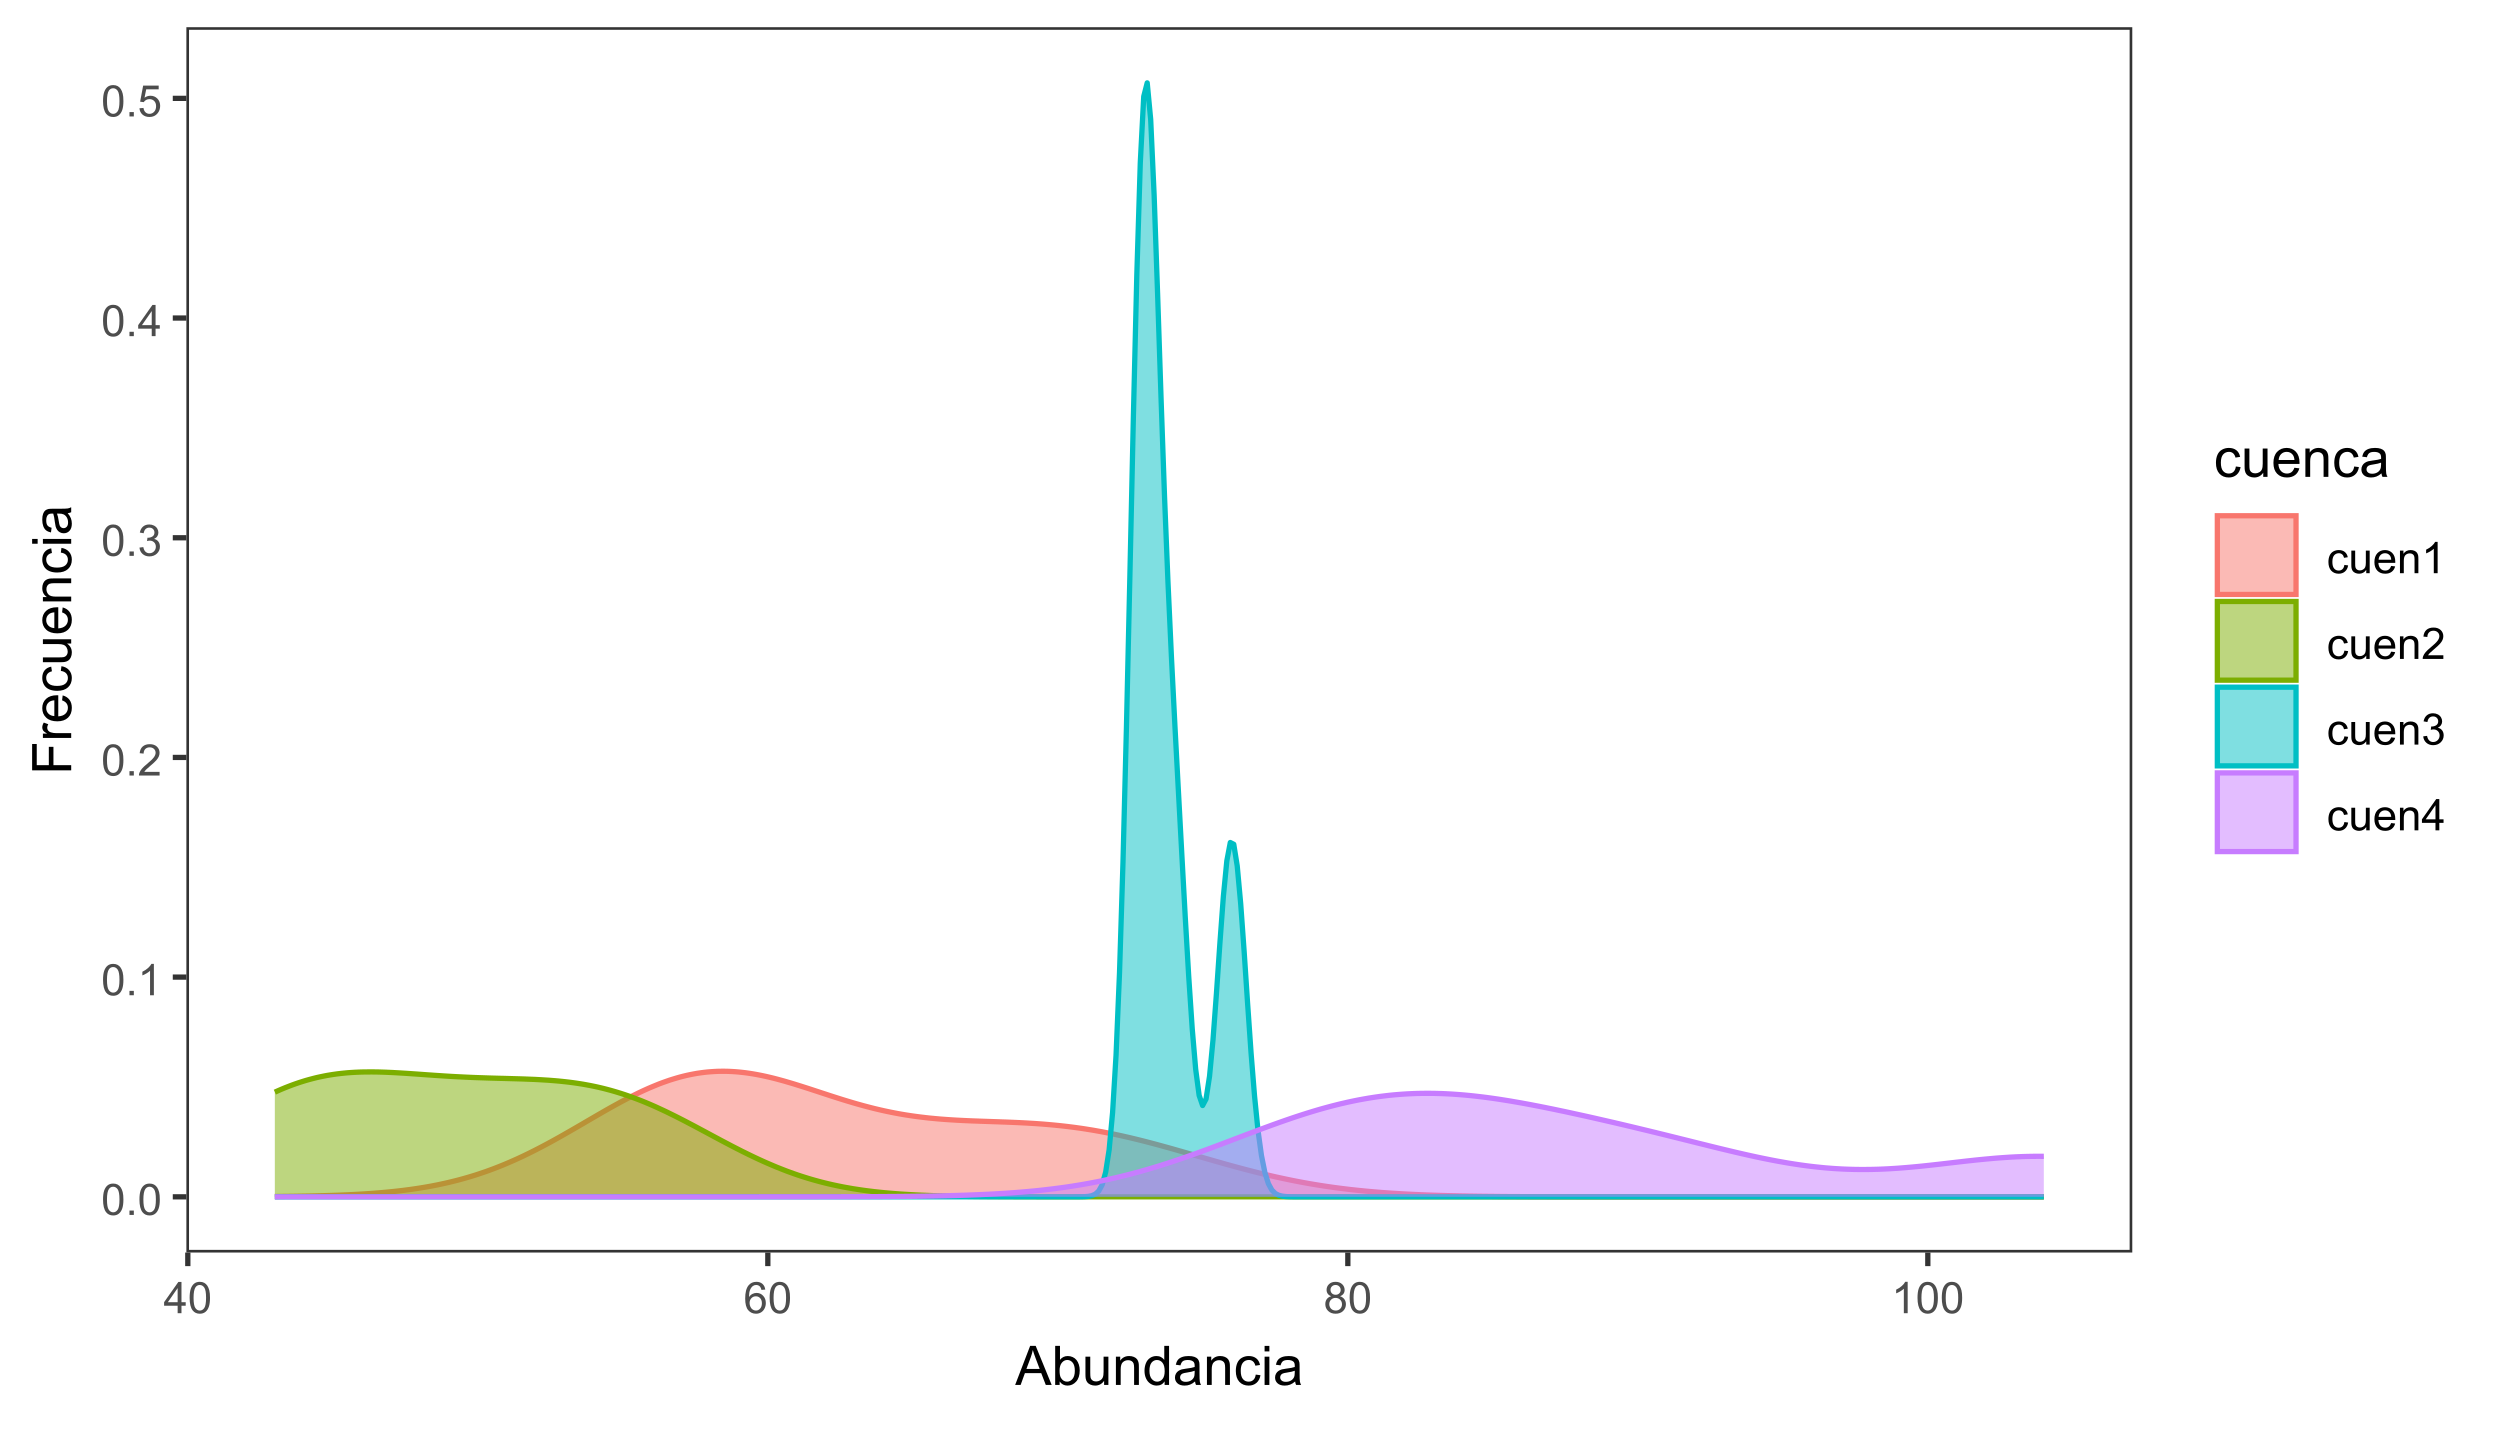 <?xml version="1.0" encoding="UTF-8"?>
<svg xmlns="http://www.w3.org/2000/svg" xmlns:xlink="http://www.w3.org/1999/xlink" width="504" height="288" viewBox="0 0 504 288">
<defs>
<g>
<g id="glyph-0-0">
<path d="M 0.367 -3.105 C 0.367 -3.852 0.441 -4.449 0.594 -4.906 C 0.75 -5.359 0.977 -5.711 1.277 -5.957 C 1.582 -6.203 1.961 -6.324 2.418 -6.324 C 2.758 -6.324 3.055 -6.258 3.309 -6.121 C 3.562 -5.984 3.773 -5.789 3.941 -5.531 C 4.105 -5.277 4.238 -4.965 4.332 -4.594 C 4.426 -4.227 4.473 -3.73 4.473 -3.105 C 4.473 -2.367 4.398 -1.77 4.246 -1.316 C 4.094 -0.863 3.867 -0.512 3.562 -0.266 C 3.262 -0.016 2.879 0.109 2.418 0.109 C 1.812 0.109 1.336 -0.109 0.988 -0.547 C 0.574 -1.07 0.367 -1.922 0.367 -3.105 M 1.16 -3.105 C 1.16 -2.074 1.281 -1.383 1.523 -1.043 C 1.766 -0.699 2.062 -0.527 2.418 -0.527 C 2.773 -0.527 3.074 -0.699 3.316 -1.043 C 3.559 -1.387 3.68 -2.074 3.68 -3.105 C 3.68 -4.145 3.559 -4.832 3.316 -5.172 C 3.074 -5.516 2.773 -5.684 2.41 -5.684 C 2.055 -5.684 1.773 -5.535 1.559 -5.234 C 1.293 -4.852 1.16 -4.141 1.16 -3.105 Z M 1.16 -3.105 "/>
</g>
<g id="glyph-0-1">
<path d="M 0.801 0 L 0.801 -0.883 L 1.68 -0.883 L 1.68 0 Z M 0.801 0 "/>
</g>
<g id="glyph-0-2">
<path d="M 3.277 0 L 2.504 0 L 2.504 -4.93 C 2.32 -4.75 2.074 -4.574 1.773 -4.395 C 1.469 -4.219 1.199 -4.086 0.957 -3.996 L 0.957 -4.742 C 1.391 -4.945 1.77 -5.195 2.094 -5.484 C 2.418 -5.773 2.645 -6.055 2.781 -6.324 L 3.277 -6.324 Z M 3.277 0 "/>
</g>
<g id="glyph-0-3">
<path d="M 4.43 -0.742 L 4.43 0 L 0.266 0 C 0.262 -0.188 0.289 -0.367 0.355 -0.539 C 0.461 -0.82 0.633 -1.102 0.867 -1.375 C 1.098 -1.648 1.438 -1.969 1.879 -2.328 C 2.562 -2.891 3.023 -3.336 3.266 -3.664 C 3.508 -3.992 3.625 -4.301 3.625 -4.594 C 3.625 -4.898 3.516 -5.16 3.297 -5.367 C 3.078 -5.578 2.793 -5.684 2.441 -5.684 C 2.066 -5.684 1.77 -5.574 1.547 -5.352 C 1.324 -5.125 1.211 -4.816 1.207 -4.422 L 0.414 -4.504 C 0.469 -5.098 0.672 -5.547 1.027 -5.859 C 1.383 -6.168 1.859 -6.324 2.457 -6.324 C 3.062 -6.324 3.539 -6.156 3.895 -5.824 C 4.246 -5.488 4.422 -5.07 4.422 -4.578 C 4.422 -4.324 4.371 -4.078 4.266 -3.832 C 4.164 -3.59 3.992 -3.332 3.754 -3.062 C 3.516 -2.793 3.117 -2.426 2.562 -1.957 C 2.098 -1.566 1.801 -1.301 1.668 -1.164 C 1.535 -1.023 1.426 -0.883 1.34 -0.742 Z M 4.43 -0.742 "/>
</g>
<g id="glyph-0-4">
<path d="M 0.371 -1.664 L 1.145 -1.766 C 1.23 -1.328 1.383 -1.012 1.598 -0.82 C 1.809 -0.625 2.07 -0.527 2.375 -0.527 C 2.738 -0.527 3.047 -0.656 3.297 -0.906 C 3.547 -1.16 3.672 -1.473 3.676 -1.844 C 3.672 -2.199 3.559 -2.492 3.324 -2.723 C 3.094 -2.953 2.797 -3.066 2.441 -3.066 C 2.293 -3.066 2.113 -3.039 1.895 -2.98 L 1.98 -3.66 C 2.031 -3.656 2.074 -3.652 2.105 -3.652 C 2.434 -3.652 2.73 -3.738 2.996 -3.91 C 3.258 -4.082 3.391 -4.348 3.391 -4.703 C 3.391 -4.988 3.293 -5.223 3.102 -5.41 C 2.91 -5.598 2.664 -5.688 2.359 -5.688 C 2.059 -5.688 1.809 -5.594 1.605 -5.406 C 1.406 -5.215 1.277 -4.934 1.219 -4.555 L 0.445 -4.691 C 0.543 -5.211 0.758 -5.613 1.09 -5.898 C 1.426 -6.184 1.844 -6.324 2.344 -6.324 C 2.688 -6.324 3.004 -6.25 3.293 -6.105 C 3.582 -5.957 3.801 -5.754 3.957 -5.5 C 4.109 -5.246 4.184 -4.973 4.184 -4.688 C 4.184 -4.414 4.113 -4.168 3.965 -3.945 C 3.82 -3.723 3.605 -3.543 3.316 -3.41 C 3.691 -3.324 3.98 -3.148 4.184 -2.875 C 4.391 -2.605 4.496 -2.266 4.496 -1.859 C 4.496 -1.312 4.293 -0.844 3.895 -0.461 C 3.492 -0.078 2.984 0.113 2.371 0.113 C 1.82 0.113 1.359 -0.055 0.996 -0.383 C 0.629 -0.711 0.422 -1.141 0.371 -1.664 Z M 0.371 -1.664 "/>
</g>
<g id="glyph-0-5">
<path d="M 2.844 0 L 2.844 -1.508 L 0.113 -1.508 L 0.113 -2.219 L 2.988 -6.301 L 3.617 -6.301 L 3.617 -2.219 L 4.469 -2.219 L 4.469 -1.508 L 3.617 -1.508 L 3.617 0 L 2.844 0 M 2.844 -2.219 L 2.844 -5.059 L 0.871 -2.219 Z M 2.844 -2.219 "/>
</g>
<g id="glyph-0-6">
<path d="M 0.367 -1.648 L 1.176 -1.719 C 1.238 -1.324 1.379 -1.027 1.598 -0.828 C 1.816 -0.629 2.078 -0.527 2.391 -0.527 C 2.762 -0.527 3.078 -0.668 3.336 -0.949 C 3.594 -1.23 3.723 -1.602 3.723 -2.066 C 3.723 -2.508 3.598 -2.855 3.348 -3.109 C 3.102 -3.367 2.777 -3.492 2.375 -3.492 C 2.125 -3.492 1.902 -3.438 1.703 -3.324 C 1.5 -3.211 1.344 -3.062 1.23 -2.883 L 0.504 -2.977 L 1.113 -6.215 L 4.246 -6.215 L 4.246 -5.473 L 1.73 -5.473 L 1.391 -3.781 C 1.77 -4.043 2.168 -4.176 2.582 -4.176 C 3.133 -4.176 3.598 -3.984 3.977 -3.605 C 4.352 -3.223 4.543 -2.734 4.543 -2.137 C 4.543 -1.566 4.375 -1.074 4.043 -0.656 C 3.641 -0.148 3.09 0.109 2.391 0.109 C 1.816 0.109 1.348 -0.055 0.984 -0.375 C 0.625 -0.695 0.418 -1.121 0.367 -1.648 Z M 0.367 -1.648 "/>
</g>
<g id="glyph-0-7">
<path d="M 4.379 -4.758 L 3.609 -4.695 C 3.539 -5 3.441 -5.219 3.316 -5.359 C 3.109 -5.578 2.852 -5.688 2.543 -5.688 C 2.297 -5.688 2.082 -5.621 1.895 -5.484 C 1.652 -5.305 1.461 -5.047 1.32 -4.703 C 1.18 -4.363 1.105 -3.879 1.102 -3.25 C 1.285 -3.531 1.516 -3.742 1.785 -3.879 C 2.051 -4.016 2.336 -4.086 2.629 -4.086 C 3.145 -4.086 3.586 -3.898 3.945 -3.516 C 4.309 -3.137 4.492 -2.648 4.492 -2.047 C 4.492 -1.648 4.406 -1.281 4.234 -0.941 C 4.062 -0.605 3.828 -0.344 3.531 -0.164 C 3.234 0.016 2.895 0.109 2.52 0.109 C 1.875 0.109 1.348 -0.129 0.941 -0.605 C 0.535 -1.078 0.332 -1.859 0.332 -2.949 C 0.332 -4.164 0.555 -5.051 1.004 -5.602 C 1.398 -6.086 1.926 -6.324 2.59 -6.324 C 3.086 -6.324 3.492 -6.188 3.809 -5.91 C 4.125 -5.629 4.316 -5.246 4.379 -4.758 M 1.219 -2.039 C 1.219 -1.773 1.277 -1.52 1.391 -1.277 C 1.504 -1.031 1.66 -0.848 1.863 -0.719 C 2.066 -0.594 2.281 -0.527 2.504 -0.527 C 2.832 -0.527 3.113 -0.66 3.348 -0.926 C 3.582 -1.188 3.699 -1.547 3.699 -2 C 3.699 -2.434 3.582 -2.777 3.352 -3.027 C 3.121 -3.277 2.828 -3.402 2.477 -3.402 C 2.125 -3.402 1.828 -3.277 1.586 -3.027 C 1.344 -2.777 1.219 -2.449 1.219 -2.039 Z M 1.219 -2.039 "/>
</g>
<g id="glyph-0-8">
<path d="M 1.555 -3.418 C 1.234 -3.535 0.996 -3.699 0.844 -3.918 C 0.688 -4.137 0.609 -4.398 0.609 -4.699 C 0.609 -5.16 0.773 -5.543 1.105 -5.855 C 1.434 -6.168 1.871 -6.324 2.418 -6.324 C 2.969 -6.324 3.41 -6.164 3.746 -5.848 C 4.082 -5.527 4.25 -5.137 4.25 -4.68 C 4.25 -4.387 4.172 -4.133 4.02 -3.918 C 3.867 -3.699 3.633 -3.535 3.32 -3.418 C 3.707 -3.289 4.004 -3.086 4.203 -2.805 C 4.406 -2.523 4.508 -2.191 4.508 -1.801 C 4.508 -1.262 4.316 -0.809 3.938 -0.441 C 3.555 -0.074 3.055 0.109 2.434 0.109 C 1.809 0.109 1.309 -0.078 0.93 -0.445 C 0.547 -0.812 0.355 -1.273 0.355 -1.82 C 0.355 -2.23 0.461 -2.574 0.668 -2.852 C 0.875 -3.129 1.172 -3.316 1.555 -3.418 M 1.402 -4.727 C 1.402 -4.43 1.496 -4.184 1.688 -3.996 C 1.879 -3.809 2.129 -3.711 2.438 -3.711 C 2.734 -3.711 2.977 -3.805 3.168 -3.992 C 3.359 -4.18 3.453 -4.41 3.453 -4.684 C 3.453 -4.969 3.355 -5.207 3.16 -5.398 C 2.965 -5.594 2.719 -5.688 2.43 -5.688 C 2.133 -5.688 1.887 -5.594 1.691 -5.406 C 1.5 -5.215 1.402 -4.988 1.402 -4.727 M 1.152 -1.816 C 1.152 -1.598 1.203 -1.383 1.309 -1.176 C 1.414 -0.973 1.57 -0.812 1.773 -0.699 C 1.98 -0.586 2.203 -0.527 2.441 -0.527 C 2.809 -0.527 3.117 -0.648 3.355 -0.887 C 3.598 -1.121 3.719 -1.426 3.719 -1.793 C 3.719 -2.164 3.594 -2.473 3.344 -2.715 C 3.098 -2.961 2.789 -3.082 2.414 -3.082 C 2.051 -3.082 1.75 -2.961 1.512 -2.719 C 1.27 -2.48 1.152 -2.18 1.152 -1.816 Z M 1.152 -1.816 "/>
</g>
<g id="glyph-0-9">
<path d="M 3.559 -1.672 L 4.32 -1.574 C 4.234 -1.047 4.023 -0.637 3.68 -0.34 C 3.34 -0.047 2.918 0.102 2.418 0.102 C 1.793 0.102 1.293 -0.102 0.914 -0.508 C 0.535 -0.918 0.344 -1.504 0.344 -2.266 C 0.344 -2.758 0.426 -3.188 0.59 -3.559 C 0.754 -3.926 1 -4.203 1.336 -4.391 C 1.668 -4.574 2.031 -4.668 2.422 -4.668 C 2.918 -4.668 3.324 -4.543 3.641 -4.289 C 3.953 -4.039 4.156 -3.684 4.246 -3.223 L 3.492 -3.105 C 3.422 -3.414 3.297 -3.645 3.113 -3.797 C 2.93 -3.953 2.711 -4.031 2.453 -4.031 C 2.062 -4.031 1.746 -3.891 1.504 -3.613 C 1.262 -3.332 1.141 -2.891 1.141 -2.285 C 1.141 -1.672 1.258 -1.227 1.492 -0.949 C 1.727 -0.672 2.031 -0.531 2.41 -0.531 C 2.715 -0.531 2.969 -0.625 3.172 -0.812 C 3.375 -1 3.504 -1.285 3.559 -1.672 Z M 3.559 -1.672 "/>
</g>
<g id="glyph-0-10">
<path d="M 3.57 0 L 3.57 -0.672 C 3.215 -0.156 2.734 0.102 2.121 0.102 C 1.852 0.102 1.602 0.051 1.367 -0.051 C 1.137 -0.156 0.961 -0.285 0.848 -0.441 C 0.734 -0.598 0.656 -0.789 0.609 -1.016 C 0.578 -1.164 0.562 -1.406 0.562 -1.734 L 0.562 -4.562 L 1.336 -4.562 L 1.336 -2.031 C 1.336 -1.629 1.352 -1.355 1.383 -1.215 C 1.434 -1.012 1.535 -0.852 1.691 -0.738 C 1.852 -0.621 2.047 -0.562 2.277 -0.562 C 2.508 -0.562 2.727 -0.621 2.93 -0.742 C 3.133 -0.859 3.277 -1.023 3.363 -1.227 C 3.445 -1.43 3.488 -1.73 3.488 -2.117 L 3.488 -4.562 L 4.262 -4.562 L 4.262 0 Z M 3.57 0 "/>
</g>
<g id="glyph-0-11">
<path d="M 3.703 -1.469 L 4.504 -1.371 C 4.379 -0.902 4.145 -0.543 3.805 -0.285 C 3.461 -0.027 3.027 0.102 2.496 0.102 C 1.828 0.102 1.301 -0.102 0.91 -0.512 C 0.52 -0.926 0.32 -1.5 0.32 -2.242 C 0.32 -3.012 0.52 -3.605 0.914 -4.031 C 1.312 -4.453 1.824 -4.668 2.453 -4.668 C 3.062 -4.668 3.562 -4.457 3.949 -4.043 C 4.336 -3.629 4.527 -3.043 4.527 -2.289 C 4.527 -2.246 4.527 -2.176 4.523 -2.086 L 1.121 -2.086 C 1.148 -1.582 1.293 -1.199 1.547 -0.934 C 1.801 -0.664 2.121 -0.531 2.5 -0.531 C 2.785 -0.531 3.027 -0.605 3.227 -0.758 C 3.426 -0.906 3.586 -1.145 3.703 -1.469 M 1.164 -2.719 L 3.711 -2.719 C 3.68 -3.105 3.582 -3.391 3.422 -3.582 C 3.176 -3.883 2.855 -4.031 2.461 -4.031 C 2.105 -4.031 1.809 -3.91 1.566 -3.676 C 1.324 -3.438 1.191 -3.117 1.164 -2.719 Z M 1.164 -2.719 "/>
</g>
<g id="glyph-0-12">
<path d="M 0.578 0 L 0.578 -4.562 L 1.277 -4.562 L 1.277 -3.914 C 1.609 -4.414 2.094 -4.668 2.727 -4.668 C 3.004 -4.668 3.258 -4.617 3.488 -4.52 C 3.719 -4.418 3.891 -4.289 4.004 -4.129 C 4.121 -3.969 4.199 -3.777 4.246 -3.559 C 4.273 -3.414 4.289 -3.164 4.289 -2.805 L 4.289 0 L 3.516 0 L 3.516 -2.777 C 3.516 -3.09 3.484 -3.328 3.426 -3.484 C 3.363 -3.641 3.258 -3.762 3.105 -3.855 C 2.953 -3.949 2.773 -3.996 2.566 -3.996 C 2.234 -3.996 1.953 -3.891 1.711 -3.684 C 1.473 -3.473 1.352 -3.078 1.352 -2.492 L 1.352 0 Z M 0.578 0 "/>
</g>
<g id="glyph-1-0">
<path d="M -0.016 0 L 3.008 -7.875 L 4.129 -7.875 L 7.352 0 L 6.164 0 L 5.246 -2.383 L 1.953 -2.383 L 1.09 0 L -0.016 0 M 2.258 -3.234 L 4.926 -3.234 L 4.102 -5.414 C 3.852 -6.078 3.668 -6.621 3.547 -7.047 C 3.445 -6.543 3.305 -6.039 3.121 -5.543 Z M 2.258 -3.234 "/>
</g>
<g id="glyph-1-1">
<path d="M 1.617 0 L 0.719 0 L 0.719 -7.875 L 1.688 -7.875 L 1.688 -5.066 C 2.094 -5.578 2.617 -5.832 3.25 -5.832 C 3.602 -5.832 3.934 -5.762 4.246 -5.621 C 4.559 -5.48 4.816 -5.281 5.02 -5.023 C 5.223 -4.77 5.379 -4.461 5.496 -4.098 C 5.609 -3.738 5.668 -3.352 5.668 -2.938 C 5.668 -1.961 5.426 -1.203 4.941 -0.672 C 4.457 -0.137 3.879 0.129 3.203 0.129 C 2.527 0.129 2 -0.152 1.617 -0.715 L 1.617 0 M 1.605 -2.895 C 1.605 -2.211 1.699 -1.719 1.887 -1.414 C 2.191 -0.914 2.602 -0.664 3.121 -0.664 C 3.543 -0.664 3.91 -0.848 4.215 -1.215 C 4.523 -1.582 4.68 -2.129 4.68 -2.859 C 4.68 -3.602 4.531 -4.152 4.234 -4.508 C 3.941 -4.859 3.582 -5.039 3.164 -5.039 C 2.742 -5.039 2.375 -4.855 2.066 -4.488 C 1.762 -4.121 1.605 -3.59 1.605 -2.895 Z M 1.605 -2.895 "/>
</g>
<g id="glyph-1-2">
<path d="M 4.465 0 L 4.465 -0.836 C 4.02 -0.195 3.414 0.129 2.652 0.129 C 2.316 0.129 2.004 0.062 1.711 -0.062 C 1.418 -0.195 1.203 -0.355 1.062 -0.551 C 0.918 -0.746 0.82 -0.984 0.762 -1.266 C 0.723 -1.457 0.703 -1.758 0.703 -2.172 L 0.703 -5.703 L 1.672 -5.703 L 1.672 -2.539 C 1.672 -2.035 1.691 -1.695 1.73 -1.52 C 1.789 -1.266 1.918 -1.066 2.117 -0.922 C 2.312 -0.777 2.555 -0.703 2.848 -0.703 C 3.137 -0.703 3.41 -0.777 3.664 -0.926 C 3.918 -1.074 4.098 -1.277 4.203 -1.535 C 4.309 -1.789 4.359 -2.16 4.359 -2.648 L 4.359 -5.703 L 5.328 -5.703 L 5.328 0 Z M 4.465 0 "/>
</g>
<g id="glyph-1-3">
<path d="M 0.727 0 L 0.727 -5.703 L 1.594 -5.703 L 1.594 -4.895 C 2.016 -5.52 2.621 -5.832 3.41 -5.832 C 3.754 -5.832 4.07 -5.77 4.359 -5.648 C 4.648 -5.523 4.863 -5.363 5.008 -5.16 C 5.148 -4.961 5.25 -4.723 5.305 -4.445 C 5.344 -4.27 5.359 -3.953 5.359 -3.508 L 5.359 0 L 4.395 0 L 4.395 -3.469 C 4.395 -3.863 4.355 -4.156 4.281 -4.352 C 4.207 -4.547 4.07 -4.703 3.879 -4.82 C 3.688 -4.938 3.465 -4.996 3.207 -4.996 C 2.793 -4.996 2.438 -4.863 2.141 -4.602 C 1.84 -4.34 1.691 -3.844 1.691 -3.117 L 1.691 0 Z M 0.727 0 "/>
</g>
<g id="glyph-1-4">
<path d="M 4.426 0 L 4.426 -0.719 C 4.062 -0.152 3.531 0.129 2.832 0.129 C 2.375 0.129 1.957 0.004 1.578 -0.246 C 1.195 -0.496 0.898 -0.848 0.691 -1.297 C 0.48 -1.746 0.375 -2.262 0.375 -2.848 C 0.375 -3.414 0.473 -3.934 0.66 -4.395 C 0.852 -4.859 1.137 -5.215 1.516 -5.461 C 1.895 -5.711 2.32 -5.832 2.789 -5.832 C 3.133 -5.832 3.438 -5.762 3.707 -5.617 C 3.977 -5.469 4.191 -5.281 4.359 -5.047 L 4.359 -7.875 L 5.324 -7.875 L 5.324 0 L 4.426 0 M 1.371 -2.848 C 1.371 -2.117 1.523 -1.57 1.832 -1.207 C 2.141 -0.848 2.504 -0.664 2.922 -0.664 C 3.344 -0.664 3.703 -0.84 4 -1.184 C 4.293 -1.531 4.441 -2.059 4.441 -2.766 C 4.441 -3.547 4.293 -4.121 3.992 -4.484 C 3.691 -4.852 3.32 -5.031 2.879 -5.031 C 2.449 -5.031 2.09 -4.855 1.801 -4.508 C 1.516 -4.156 1.371 -3.602 1.371 -2.848 Z M 1.371 -2.848 "/>
</g>
<g id="glyph-1-5">
<path d="M 4.445 -0.703 C 4.09 -0.398 3.746 -0.184 3.414 -0.059 C 3.082 0.066 2.727 0.129 2.348 0.129 C 1.719 0.129 1.238 -0.023 0.902 -0.332 C 0.566 -0.637 0.398 -1.027 0.398 -1.504 C 0.398 -1.781 0.461 -2.039 0.59 -2.27 C 0.715 -2.5 0.883 -2.688 1.086 -2.824 C 1.293 -2.965 1.523 -3.07 1.781 -3.141 C 1.973 -3.191 2.258 -3.242 2.641 -3.289 C 3.422 -3.379 3.996 -3.492 4.367 -3.621 C 4.371 -3.754 4.371 -3.836 4.371 -3.871 C 4.371 -4.266 4.281 -4.543 4.098 -4.703 C 3.852 -4.922 3.484 -5.031 2.996 -5.031 C 2.543 -5.031 2.207 -4.953 1.988 -4.793 C 1.773 -4.633 1.613 -4.352 1.508 -3.949 L 0.562 -4.078 C 0.648 -4.48 0.793 -4.809 0.988 -5.059 C 1.184 -5.305 1.469 -5.496 1.844 -5.633 C 2.215 -5.766 2.645 -5.832 3.137 -5.832 C 3.625 -5.832 4.02 -5.777 4.324 -5.66 C 4.629 -5.547 4.852 -5.402 4.996 -5.23 C 5.137 -5.055 5.238 -4.836 5.297 -4.57 C 5.328 -4.406 5.344 -4.109 5.344 -3.68 L 5.344 -2.391 C 5.344 -1.492 5.363 -0.922 5.406 -0.684 C 5.445 -0.445 5.527 -0.219 5.648 0 L 4.641 0 C 4.539 -0.199 4.477 -0.434 4.445 -0.703 M 4.367 -2.863 C 4.016 -2.719 3.488 -2.598 2.789 -2.496 C 2.391 -2.441 2.109 -2.375 1.945 -2.305 C 1.781 -2.234 1.652 -2.129 1.562 -1.988 C 1.473 -1.852 1.43 -1.699 1.43 -1.531 C 1.43 -1.273 1.527 -1.059 1.723 -0.887 C 1.918 -0.715 2.203 -0.629 2.578 -0.629 C 2.949 -0.629 3.281 -0.711 3.57 -0.871 C 3.863 -1.035 4.074 -1.258 4.211 -1.543 C 4.316 -1.762 4.367 -2.082 4.367 -2.508 Z M 4.367 -2.863 "/>
</g>
<g id="glyph-1-6">
<path d="M 4.445 -2.09 L 5.398 -1.965 C 5.293 -1.312 5.027 -0.797 4.602 -0.426 C 4.172 -0.055 3.648 0.129 3.023 0.129 C 2.242 0.129 1.617 -0.125 1.141 -0.637 C 0.668 -1.148 0.43 -1.879 0.43 -2.832 C 0.43 -3.445 0.531 -3.984 0.734 -4.445 C 0.941 -4.91 1.25 -5.254 1.668 -5.488 C 2.086 -5.719 2.539 -5.832 3.031 -5.832 C 3.648 -5.832 4.156 -5.676 4.551 -5.363 C 4.941 -5.051 5.195 -4.605 5.305 -4.027 L 4.367 -3.883 C 4.277 -4.266 4.117 -4.555 3.891 -4.75 C 3.664 -4.941 3.391 -5.039 3.066 -5.039 C 2.578 -5.039 2.184 -4.863 1.879 -4.516 C 1.574 -4.164 1.422 -3.613 1.422 -2.859 C 1.422 -2.09 1.57 -1.535 1.863 -1.188 C 2.156 -0.84 2.539 -0.664 3.012 -0.664 C 3.395 -0.664 3.711 -0.781 3.965 -1.016 C 4.219 -1.246 4.379 -1.605 4.445 -2.09 Z M 4.445 -2.09 "/>
</g>
<g id="glyph-1-7">
<path d="M 0.73 -6.762 L 0.73 -7.875 L 1.695 -7.875 L 1.695 -6.762 L 0.73 -6.762 M 0.73 0 L 0.73 -5.703 L 1.695 -5.703 L 1.695 0 Z M 0.73 0 "/>
</g>
<g id="glyph-1-8">
<path d="M 4.629 -1.836 L 5.629 -1.715 C 5.473 -1.129 5.18 -0.676 4.754 -0.355 C 4.328 -0.031 3.781 0.129 3.121 0.129 C 2.285 0.129 1.625 -0.129 1.137 -0.641 C 0.648 -1.156 0.402 -1.875 0.402 -2.805 C 0.402 -3.762 0.648 -4.508 1.145 -5.039 C 1.637 -5.566 2.277 -5.832 3.066 -5.832 C 3.828 -5.832 4.453 -5.574 4.938 -5.055 C 5.418 -4.535 5.66 -3.805 5.66 -2.863 C 5.66 -2.805 5.66 -2.719 5.656 -2.605 L 1.402 -2.605 C 1.438 -1.977 1.613 -1.5 1.934 -1.164 C 2.254 -0.832 2.648 -0.664 3.125 -0.664 C 3.48 -0.664 3.781 -0.758 4.035 -0.945 C 4.285 -1.133 4.484 -1.43 4.629 -1.836 M 1.457 -3.398 L 4.641 -3.398 C 4.598 -3.879 4.477 -4.238 4.273 -4.48 C 3.969 -4.852 3.566 -5.039 3.078 -5.039 C 2.633 -5.039 2.262 -4.891 1.957 -4.594 C 1.656 -4.297 1.488 -3.898 1.457 -3.398 Z M 1.457 -3.398 "/>
</g>
<g id="glyph-2-0">
<path d="M 0 -0.902 L -7.875 -0.902 L -7.875 -6.215 L -6.945 -6.215 L -6.945 -1.945 L -4.508 -1.945 L -4.508 -5.641 L -3.578 -5.641 L -3.578 -1.945 L 0 -1.945 Z M 0 -0.902 "/>
</g>
<g id="glyph-2-1">
<path d="M 0 -0.715 L -5.703 -0.715 L -5.703 -1.586 L -4.84 -1.586 C -5.242 -1.805 -5.512 -2.012 -5.641 -2.199 C -5.77 -2.387 -5.832 -2.594 -5.832 -2.82 C -5.832 -3.145 -5.73 -3.477 -5.523 -3.812 L -4.625 -3.48 C -4.766 -3.246 -4.832 -3.008 -4.836 -2.773 C -4.832 -2.559 -4.77 -2.371 -4.645 -2.203 C -4.516 -2.035 -4.34 -1.914 -4.113 -1.844 C -3.77 -1.734 -3.395 -1.68 -2.984 -1.68 L 0 -1.68 Z M 0 -0.715 "/>
</g>
<g id="glyph-2-2">
<path d="M -1.836 -4.629 L -1.715 -5.629 C -1.129 -5.473 -0.676 -5.18 -0.355 -4.754 C -0.031 -4.328 0.129 -3.781 0.129 -3.121 C 0.129 -2.285 -0.129 -1.625 -0.641 -1.137 C -1.156 -0.648 -1.875 -0.402 -2.805 -0.402 C -3.762 -0.402 -4.508 -0.648 -5.039 -1.145 C -5.566 -1.637 -5.832 -2.277 -5.832 -3.066 C -5.832 -3.828 -5.574 -4.453 -5.055 -4.938 C -4.535 -5.418 -3.805 -5.66 -2.863 -5.66 C -2.805 -5.66 -2.719 -5.66 -2.605 -5.656 L -2.605 -1.402 C -1.977 -1.438 -1.5 -1.613 -1.164 -1.934 C -0.832 -2.254 -0.664 -2.648 -0.664 -3.125 C -0.664 -3.48 -0.758 -3.781 -0.945 -4.035 C -1.133 -4.285 -1.43 -4.484 -1.836 -4.629 M -3.398 -1.457 L -3.398 -4.641 C -3.879 -4.598 -4.238 -4.477 -4.48 -4.273 C -4.852 -3.969 -5.039 -3.566 -5.039 -3.078 C -5.039 -2.633 -4.891 -2.262 -4.594 -1.957 C -4.297 -1.656 -3.898 -1.488 -3.398 -1.457 Z M -3.398 -1.457 "/>
</g>
<g id="glyph-2-3">
<path d="M -2.09 -4.445 L -1.965 -5.398 C -1.309 -5.293 -0.797 -5.027 -0.426 -4.602 C -0.055 -4.172 0.129 -3.648 0.129 -3.023 C 0.129 -2.242 -0.125 -1.617 -0.637 -1.141 C -1.148 -0.668 -1.879 -0.43 -2.832 -0.43 C -3.445 -0.43 -3.984 -0.531 -4.445 -0.734 C -4.91 -0.941 -5.254 -1.25 -5.488 -1.668 C -5.719 -2.086 -5.832 -2.539 -5.832 -3.031 C -5.832 -3.648 -5.676 -4.156 -5.363 -4.551 C -5.051 -4.941 -4.605 -5.195 -4.027 -5.305 L -3.883 -4.367 C -4.266 -4.277 -4.555 -4.117 -4.75 -3.891 C -4.941 -3.664 -5.039 -3.391 -5.039 -3.066 C -5.039 -2.578 -4.863 -2.184 -4.516 -1.879 C -4.164 -1.574 -3.613 -1.422 -2.859 -1.422 C -2.09 -1.422 -1.535 -1.57 -1.188 -1.863 C -0.84 -2.156 -0.664 -2.539 -0.664 -3.012 C -0.664 -3.395 -0.781 -3.711 -1.016 -3.965 C -1.246 -4.219 -1.605 -4.379 -2.09 -4.445 Z M -2.09 -4.445 "/>
</g>
<g id="glyph-2-4">
<path d="M 0 -4.465 L -0.836 -4.465 C -0.191 -4.02 0.129 -3.414 0.129 -2.652 C 0.129 -2.316 0.062 -2.004 -0.062 -1.711 C -0.191 -1.418 -0.355 -1.203 -0.551 -1.062 C -0.746 -0.918 -0.984 -0.82 -1.266 -0.762 C -1.457 -0.723 -1.758 -0.703 -2.172 -0.703 L -5.703 -0.703 L -5.703 -1.672 L -2.539 -1.672 C -2.035 -1.672 -1.695 -1.691 -1.52 -1.73 C -1.266 -1.789 -1.066 -1.918 -0.922 -2.117 C -0.777 -2.312 -0.703 -2.555 -0.703 -2.848 C -0.703 -3.137 -0.777 -3.41 -0.926 -3.664 C -1.074 -3.918 -1.277 -4.098 -1.535 -4.203 C -1.789 -4.309 -2.16 -4.359 -2.648 -4.359 L -5.703 -4.359 L -5.703 -5.328 L 0 -5.328 Z M 0 -4.465 "/>
</g>
<g id="glyph-2-5">
<path d="M 0 -0.727 L -5.703 -0.727 L -5.703 -1.594 L -4.895 -1.594 C -5.52 -2.016 -5.832 -2.621 -5.832 -3.41 C -5.832 -3.754 -5.77 -4.07 -5.648 -4.359 C -5.523 -4.648 -5.363 -4.863 -5.16 -5.008 C -4.961 -5.148 -4.723 -5.25 -4.445 -5.305 C -4.27 -5.344 -3.953 -5.359 -3.508 -5.359 L 0 -5.359 L 0 -4.395 L -3.469 -4.395 C -3.863 -4.395 -4.156 -4.355 -4.352 -4.281 C -4.547 -4.207 -4.703 -4.07 -4.82 -3.879 C -4.938 -3.688 -4.996 -3.465 -4.996 -3.207 C -4.996 -2.793 -4.863 -2.438 -4.602 -2.141 C -4.34 -1.84 -3.844 -1.691 -3.117 -1.691 L 0 -1.691 Z M 0 -0.727 "/>
</g>
<g id="glyph-2-6">
<path d="M -6.762 -0.73 L -7.875 -0.73 L -7.875 -1.699 L -6.762 -1.699 L -6.762 -0.73 M 0 -0.73 L -5.703 -0.73 L -5.703 -1.699 L 0 -1.695 Z M 0 -0.73 "/>
</g>
<g id="glyph-2-7">
<path d="M -0.703 -4.445 C -0.398 -4.09 -0.184 -3.746 -0.059 -3.414 C 0.066 -3.082 0.129 -2.727 0.129 -2.348 C 0.129 -1.719 -0.023 -1.238 -0.332 -0.902 C -0.637 -0.566 -1.027 -0.398 -1.504 -0.398 C -1.781 -0.398 -2.039 -0.461 -2.27 -0.59 C -2.5 -0.715 -2.688 -0.883 -2.824 -1.086 C -2.965 -1.293 -3.07 -1.527 -3.141 -1.785 C -3.191 -1.973 -3.242 -2.258 -3.289 -2.641 C -3.379 -3.422 -3.492 -3.996 -3.621 -4.367 C -3.754 -4.371 -3.836 -4.371 -3.871 -4.371 C -4.266 -4.371 -4.543 -4.281 -4.703 -4.098 C -4.922 -3.852 -5.031 -3.484 -5.031 -2.996 C -5.031 -2.543 -4.953 -2.207 -4.793 -1.988 C -4.633 -1.773 -4.352 -1.613 -3.949 -1.508 L -4.078 -0.562 C -4.48 -0.648 -4.809 -0.793 -5.059 -0.988 C -5.305 -1.184 -5.496 -1.469 -5.633 -1.844 C -5.766 -2.215 -5.832 -2.645 -5.832 -3.137 C -5.832 -3.625 -5.777 -4.02 -5.66 -4.324 C -5.547 -4.629 -5.402 -4.852 -5.23 -4.996 C -5.055 -5.137 -4.836 -5.238 -4.57 -5.297 C -4.406 -5.328 -4.109 -5.344 -3.68 -5.344 L -2.391 -5.344 C -1.492 -5.344 -0.922 -5.363 -0.684 -5.406 C -0.445 -5.445 -0.219 -5.527 0 -5.648 L 0 -4.641 C -0.199 -4.539 -0.434 -4.477 -0.703 -4.445 M -2.863 -4.367 C -2.719 -4.016 -2.598 -3.488 -2.496 -2.789 C -2.441 -2.391 -2.375 -2.109 -2.305 -1.945 C -2.234 -1.781 -2.129 -1.652 -1.988 -1.562 C -1.852 -1.473 -1.699 -1.43 -1.531 -1.43 C -1.273 -1.43 -1.059 -1.527 -0.887 -1.723 C -0.715 -1.918 -0.629 -2.203 -0.629 -2.578 C -0.629 -2.949 -0.711 -3.281 -0.871 -3.57 C -1.035 -3.863 -1.258 -4.074 -1.543 -4.211 C -1.762 -4.316 -2.082 -4.367 -2.508 -4.367 Z M -2.863 -4.367 "/>
</g>
</g>
<clipPath id="clip-0">
<path clip-rule="nonzero" d="M 37.574 5.48 L 429.867 5.48 L 429.867 252.512 L 37.574 252.512 Z M 37.574 5.48 "/>
</clipPath>
<clipPath id="clip-1">
<path clip-rule="nonzero" d="M 37.574 5.48 L 429.867 5.48 L 429.867 252.512 L 37.574 252.512 Z M 37.574 5.48 "/>
</clipPath>
</defs>
<rect x="-50.4" y="-28.8" width="604.8" height="345.6" fill="rgb(100%, 100%, 100%)" fill-opacity="1"/>
<rect x="-50.4" y="-28.8" width="604.8" height="345.6" fill="rgb(100%, 100%, 100%)" fill-opacity="1"/>
<path fill="none" stroke-width="1.067" stroke-linecap="round" stroke-linejoin="round" stroke="rgb(100%, 100%, 100%)" stroke-opacity="1" stroke-miterlimit="10" d="M 0 288 L 504 288 L 504 0 L 0 0 Z M 0 288 "/>
<g clip-path="url(#clip-0)">
<path fill-rule="nonzero" fill="rgb(100%, 100%, 100%)" fill-opacity="1" d="M 37.574 252.508 L 429.867 252.508 L 429.867 5.477 L 37.574 5.477 Z M 37.574 252.508 "/>
</g>
<path fill-rule="nonzero" fill="rgb(97.255%, 46.275%, 42.745%)" fill-opacity="0.502" d="M 55.406 241.215 L 56.102 241.207 L 57.5 241.191 L 58.195 241.184 L 58.895 241.176 L 59.594 241.164 L 60.289 241.152 L 61.688 241.129 L 62.383 241.117 L 63.082 241.102 L 63.777 241.086 L 64.477 241.066 L 65.176 241.051 L 65.871 241.027 L 66.57 241.008 L 67.27 240.984 L 67.965 240.961 L 68.664 240.934 L 69.363 240.902 L 70.059 240.875 L 71.457 240.805 L 72.152 240.766 L 72.852 240.727 L 73.551 240.684 L 74.246 240.637 L 74.945 240.59 L 75.645 240.535 L 76.34 240.48 L 77.039 240.422 L 77.738 240.359 L 78.434 240.293 L 79.133 240.223 L 79.832 240.148 L 80.527 240.07 L 81.227 239.988 L 81.926 239.898 L 82.621 239.809 L 84.02 239.605 L 84.715 239.496 L 85.414 239.383 L 86.113 239.262 L 86.809 239.137 L 87.508 239.004 L 88.207 238.867 L 88.902 238.719 L 89.602 238.566 L 90.301 238.41 L 90.996 238.242 L 91.695 238.07 L 92.395 237.891 L 93.09 237.703 L 93.789 237.508 L 94.488 237.305 L 95.184 237.094 L 95.883 236.879 L 96.582 236.648 L 97.277 236.414 L 97.977 236.176 L 98.676 235.922 L 99.371 235.664 L 100.07 235.398 L 100.77 235.121 L 101.465 234.84 L 102.164 234.547 L 102.863 234.246 L 103.559 233.941 L 104.258 233.629 L 104.957 233.305 L 105.652 232.977 L 106.352 232.637 L 107.051 232.293 L 107.746 231.945 L 108.445 231.586 L 109.145 231.223 L 109.84 230.855 L 110.539 230.48 L 111.238 230.102 L 111.934 229.715 L 112.633 229.328 L 113.332 228.934 L 114.027 228.535 L 114.727 228.137 L 115.426 227.734 L 116.121 227.332 L 117.52 226.52 L 118.215 226.109 L 119.613 225.297 L 120.309 224.891 L 121.707 224.086 L 122.402 223.688 L 123.102 223.293 L 123.801 222.906 L 124.496 222.523 L 125.195 222.141 L 125.895 221.77 L 126.59 221.406 L 127.289 221.047 L 127.988 220.699 L 128.684 220.355 L 129.383 220.023 L 130.082 219.703 L 130.777 219.391 L 131.477 219.094 L 132.176 218.805 L 132.871 218.523 L 133.57 218.262 L 134.27 218.012 L 134.965 217.77 L 135.664 217.551 L 136.363 217.34 L 137.059 217.141 L 137.758 216.961 L 138.457 216.793 L 139.152 216.645 L 139.852 216.508 L 140.551 216.383 L 141.246 216.281 L 141.945 216.191 L 142.645 216.113 L 143.34 216.059 L 144.039 216.012 L 144.738 215.98 L 145.434 215.969 L 146.133 215.969 L 146.832 215.984 L 147.527 216.016 L 148.227 216.059 L 148.926 216.117 L 149.621 216.191 L 150.32 216.273 L 151.02 216.371 L 151.715 216.48 L 152.414 216.602 L 153.113 216.734 L 153.809 216.875 L 154.508 217.027 L 155.207 217.191 L 155.902 217.359 L 156.602 217.539 L 157.301 217.727 L 157.996 217.918 L 158.695 218.121 L 159.395 218.328 L 160.09 218.535 L 161.488 218.973 L 162.184 219.195 L 162.883 219.418 L 163.578 219.645 L 164.277 219.875 L 164.977 220.102 L 165.672 220.332 L 166.371 220.559 L 167.07 220.789 L 167.766 221.016 L 169.164 221.461 L 169.859 221.68 L 170.559 221.895 L 171.258 222.105 L 171.953 222.312 L 172.652 222.516 L 173.352 222.711 L 174.047 222.906 L 175.445 223.273 L 176.141 223.449 L 176.84 223.617 L 177.539 223.781 L 178.234 223.938 L 178.934 224.086 L 179.633 224.23 L 180.328 224.367 L 181.027 224.5 L 181.727 224.625 L 182.422 224.742 L 183.121 224.852 L 183.82 224.957 L 184.516 225.055 L 185.215 225.148 L 185.914 225.234 L 186.609 225.316 L 187.309 225.395 L 188.008 225.461 L 188.703 225.527 L 189.402 225.59 L 190.102 225.645 L 190.797 225.695 L 191.496 225.742 L 192.195 225.785 L 192.891 225.828 L 194.289 225.898 L 194.984 225.93 L 195.684 225.961 L 196.383 225.988 L 197.078 226.012 L 197.777 226.039 L 198.477 226.062 L 199.172 226.086 L 200.57 226.133 L 201.266 226.156 L 201.965 226.184 L 202.664 226.207 L 203.359 226.234 L 204.059 226.262 L 204.758 226.293 L 205.453 226.324 L 206.852 226.395 L 207.547 226.438 L 208.246 226.477 L 208.945 226.523 L 209.641 226.574 L 210.34 226.625 L 211.039 226.684 L 211.734 226.746 L 212.434 226.809 L 213.133 226.879 L 213.828 226.949 L 214.527 227.027 L 215.227 227.109 L 215.922 227.195 L 216.621 227.285 L 217.32 227.383 L 218.016 227.48 L 218.715 227.586 L 219.414 227.699 L 220.109 227.809 L 220.809 227.93 L 221.508 228.055 L 222.203 228.18 L 223.602 228.453 L 224.297 228.594 L 224.996 228.738 L 225.695 228.891 L 226.391 229.043 L 227.789 229.363 L 228.484 229.531 L 229.184 229.699 L 229.883 229.871 L 230.578 230.047 L 231.277 230.227 L 231.977 230.41 L 232.672 230.594 L 233.371 230.781 L 234.07 230.973 L 234.766 231.164 L 235.465 231.355 L 236.164 231.551 L 236.859 231.75 L 238.258 232.148 L 238.953 232.348 L 239.652 232.551 L 240.352 232.75 L 241.047 232.953 L 241.746 233.156 L 242.445 233.355 L 243.141 233.559 L 243.84 233.758 L 244.539 233.961 L 245.234 234.16 L 245.934 234.355 L 246.633 234.555 L 247.328 234.75 L 248.727 235.133 L 249.422 235.324 L 250.82 235.699 L 251.516 235.879 L 252.914 236.238 L 253.609 236.414 L 254.309 236.586 L 255.008 236.754 L 255.703 236.918 L 256.402 237.082 L 257.102 237.242 L 257.797 237.395 L 258.496 237.547 L 259.195 237.695 L 259.891 237.84 L 260.59 237.984 L 261.289 238.121 L 261.984 238.254 L 262.684 238.387 L 263.383 238.512 L 264.078 238.637 L 264.777 238.754 L 265.473 238.871 L 266.172 238.984 L 266.871 239.09 L 267.566 239.195 L 268.266 239.297 L 268.965 239.395 L 269.66 239.488 L 270.359 239.578 L 271.059 239.664 L 271.754 239.75 L 272.453 239.832 L 273.152 239.906 L 273.848 239.98 L 275.246 240.121 L 275.941 240.184 L 276.641 240.246 L 277.34 240.305 L 278.035 240.363 L 278.734 240.418 L 279.434 240.469 L 280.129 240.516 L 280.828 240.562 L 281.527 240.605 L 282.223 240.648 L 283.621 240.727 L 284.316 240.762 L 285.016 240.797 L 285.715 240.828 L 286.41 240.859 L 287.809 240.914 L 288.504 240.938 L 289.902 240.984 L 290.598 241.004 L 291.996 241.043 L 292.691 241.059 L 294.09 241.09 L 294.785 241.105 L 295.484 241.117 L 296.184 241.133 L 296.879 241.141 L 298.277 241.164 L 298.973 241.172 L 300.371 241.188 L 301.066 241.195 L 302.465 241.211 L 303.16 241.215 L 303.859 241.223 L 304.559 241.227 L 305.254 241.23 L 306.652 241.238 L 307.348 241.242 L 308.746 241.25 L 309.441 241.25 L 310.84 241.258 L 311.535 241.258 L 312.234 241.262 L 312.934 241.262 L 313.629 241.266 L 315.027 241.266 L 315.723 241.27 L 317.121 241.27 L 317.816 241.273 L 321.309 241.273 L 322.004 241.277 L 329.684 241.277 L 330.379 241.281 L 412.035 241.281 L 55.406 241.281 Z M 55.406 241.215 "/>
<path fill="none" stroke-width="1.067" stroke-linecap="butt" stroke-linejoin="round" stroke="rgb(97.255%, 46.275%, 42.745%)" stroke-opacity="1" stroke-miterlimit="10" d="M 55.406 241.215 L 56.102 241.207 L 57.5 241.191 L 58.195 241.184 L 58.895 241.176 L 59.594 241.164 L 60.289 241.152 L 61.688 241.129 L 62.383 241.117 L 63.082 241.102 L 63.777 241.086 L 64.477 241.066 L 65.176 241.051 L 65.871 241.027 L 66.57 241.008 L 67.27 240.984 L 67.965 240.961 L 68.664 240.934 L 69.363 240.902 L 70.059 240.875 L 71.457 240.805 L 72.152 240.766 L 72.852 240.727 L 73.551 240.684 L 74.246 240.637 L 74.945 240.59 L 75.645 240.535 L 76.34 240.48 L 77.039 240.422 L 77.738 240.359 L 78.434 240.293 L 79.133 240.223 L 79.832 240.148 L 80.527 240.07 L 81.227 239.988 L 81.926 239.898 L 82.621 239.809 L 84.02 239.605 L 84.715 239.496 L 85.414 239.383 L 86.113 239.262 L 86.809 239.137 L 87.508 239.004 L 88.207 238.867 L 88.902 238.719 L 89.602 238.566 L 90.301 238.41 L 90.996 238.242 L 91.695 238.07 L 92.395 237.891 L 93.09 237.703 L 93.789 237.508 L 94.488 237.305 L 95.184 237.094 L 95.883 236.879 L 96.582 236.648 L 97.277 236.414 L 97.977 236.176 L 98.676 235.922 L 99.371 235.664 L 100.07 235.398 L 100.77 235.121 L 101.465 234.84 L 102.164 234.547 L 102.863 234.246 L 103.559 233.941 L 104.258 233.629 L 104.957 233.305 L 105.652 232.977 L 106.352 232.637 L 107.051 232.293 L 107.746 231.945 L 108.445 231.586 L 109.145 231.223 L 109.84 230.855 L 110.539 230.48 L 111.238 230.102 L 111.934 229.715 L 112.633 229.328 L 113.332 228.934 L 114.027 228.535 L 114.727 228.137 L 115.426 227.734 L 116.121 227.332 L 117.52 226.52 L 118.215 226.109 L 119.613 225.297 L 120.309 224.891 L 121.707 224.086 L 122.402 223.688 L 123.102 223.293 L 123.801 222.906 L 124.496 222.523 L 125.195 222.141 L 125.895 221.77 L 126.59 221.406 L 127.289 221.047 L 127.988 220.699 L 128.684 220.355 L 129.383 220.023 L 130.082 219.703 L 130.777 219.391 L 131.477 219.094 L 132.176 218.805 L 132.871 218.523 L 133.57 218.262 L 134.27 218.012 L 134.965 217.77 L 135.664 217.551 L 136.363 217.34 L 137.059 217.141 L 137.758 216.961 L 138.457 216.793 L 139.152 216.645 L 139.852 216.508 L 140.551 216.383 L 141.246 216.281 L 141.945 216.191 L 142.645 216.113 L 143.34 216.059 L 144.039 216.012 L 144.738 215.98 L 145.434 215.969 L 146.133 215.969 L 146.832 215.984 L 147.527 216.016 L 148.227 216.059 L 148.926 216.117 L 149.621 216.191 L 150.32 216.273 L 151.02 216.371 L 151.715 216.48 L 152.414 216.602 L 153.113 216.734 L 153.809 216.875 L 154.508 217.027 L 155.207 217.191 L 155.902 217.359 L 156.602 217.539 L 157.301 217.727 L 157.996 217.918 L 158.695 218.121 L 159.395 218.328 L 160.09 218.535 L 161.488 218.973 L 162.184 219.195 L 162.883 219.418 L 163.578 219.645 L 164.277 219.875 L 164.977 220.102 L 165.672 220.332 L 166.371 220.559 L 167.07 220.789 L 167.766 221.016 L 169.164 221.461 L 169.859 221.68 L 170.559 221.895 L 171.258 222.105 L 171.953 222.312 L 172.652 222.516 L 173.352 222.711 L 174.047 222.906 L 175.445 223.273 L 176.141 223.449 L 176.84 223.617 L 177.539 223.781 L 178.234 223.938 L 178.934 224.086 L 179.633 224.23 L 180.328 224.367 L 181.027 224.5 L 181.727 224.625 L 182.422 224.742 L 183.121 224.852 L 183.82 224.957 L 184.516 225.055 L 185.215 225.148 L 185.914 225.234 L 186.609 225.316 L 187.309 225.395 L 188.008 225.461 L 188.703 225.527 L 189.402 225.59 L 190.102 225.645 L 190.797 225.695 L 191.496 225.742 L 192.195 225.785 L 192.891 225.828 L 194.289 225.898 L 194.984 225.93 L 195.684 225.961 L 196.383 225.988 L 197.078 226.012 L 197.777 226.039 L 198.477 226.062 L 199.172 226.086 L 200.57 226.133 L 201.266 226.156 L 201.965 226.184 L 202.664 226.207 L 203.359 226.234 L 204.059 226.262 L 204.758 226.293 L 205.453 226.324 L 206.852 226.395 L 207.547 226.438 L 208.246 226.477 L 208.945 226.523 L 209.641 226.574 L 210.34 226.625 L 211.039 226.684 L 211.734 226.746 L 212.434 226.809 L 213.133 226.879 L 213.828 226.949 L 214.527 227.027 L 215.227 227.109 L 215.922 227.195 L 216.621 227.285 L 217.32 227.383 L 218.016 227.48 L 218.715 227.586 L 219.414 227.699 L 220.109 227.809 L 220.809 227.93 L 221.508 228.055 L 222.203 228.18 L 223.602 228.453 L 224.297 228.594 L 224.996 228.738 L 225.695 228.891 L 226.391 229.043 L 227.789 229.363 L 228.484 229.531 L 229.184 229.699 L 229.883 229.871 L 230.578 230.047 L 231.277 230.227 L 231.977 230.41 L 232.672 230.594 L 233.371 230.781 L 234.07 230.973 L 234.766 231.164 L 235.465 231.355 L 236.164 231.551 L 236.859 231.75 L 238.258 232.148 L 238.953 232.348 L 239.652 232.551 L 240.352 232.75 L 241.047 232.953 L 241.746 233.156 L 242.445 233.355 L 243.141 233.559 L 243.84 233.758 L 244.539 233.961 L 245.234 234.16 L 245.934 234.355 L 246.633 234.555 L 247.328 234.75 L 248.727 235.133 L 249.422 235.324 L 250.82 235.699 L 251.516 235.879 L 252.914 236.238 L 253.609 236.414 L 254.309 236.586 L 255.008 236.754 L 255.703 236.918 L 256.402 237.082 L 257.102 237.242 L 257.797 237.395 L 258.496 237.547 L 259.195 237.695 L 259.891 237.84 L 260.59 237.984 L 261.289 238.121 L 261.984 238.254 L 262.684 238.387 L 263.383 238.512 L 264.078 238.637 L 264.777 238.754 L 265.473 238.871 L 266.172 238.984 L 266.871 239.09 L 267.566 239.195 L 268.266 239.297 L 268.965 239.395 L 269.66 239.488 L 270.359 239.578 L 271.059 239.664 L 271.754 239.75 L 272.453 239.832 L 273.152 239.906 L 273.848 239.98 L 275.246 240.121 L 275.941 240.184 L 276.641 240.246 L 277.34 240.305 L 278.035 240.363 L 278.734 240.418 L 279.434 240.469 L 280.129 240.516 L 280.828 240.562 L 281.527 240.605 L 282.223 240.648 L 283.621 240.727 L 284.316 240.762 L 285.016 240.797 L 285.715 240.828 L 286.41 240.859 L 287.809 240.914 L 288.504 240.938 L 289.902 240.984 L 290.598 241.004 L 291.996 241.043 L 292.691 241.059 L 294.09 241.09 L 294.785 241.105 L 295.484 241.117 L 296.184 241.133 L 296.879 241.141 L 298.277 241.164 L 298.973 241.172 L 300.371 241.188 L 301.066 241.195 L 302.465 241.211 L 303.16 241.215 L 303.859 241.223 L 304.559 241.227 L 305.254 241.23 L 306.652 241.238 L 307.348 241.242 L 308.746 241.25 L 309.441 241.25 L 310.84 241.258 L 311.535 241.258 L 312.234 241.262 L 312.934 241.262 L 313.629 241.266 L 315.027 241.266 L 315.723 241.27 L 317.121 241.27 L 317.816 241.273 L 321.309 241.273 L 322.004 241.277 L 329.684 241.277 L 330.379 241.281 L 412.035 241.281 "/>
<path fill-rule="nonzero" fill="rgb(48.627%, 68.235%, 0%)" fill-opacity="0.502" d="M 55.406 220.18 L 56.102 219.867 L 56.801 219.566 L 57.5 219.277 L 58.195 219.004 L 58.895 218.738 L 59.594 218.488 L 60.289 218.25 L 60.988 218.027 L 61.688 217.812 L 62.383 217.617 L 63.082 217.434 L 63.777 217.258 L 64.477 217.102 L 65.176 216.957 L 65.871 216.82 L 66.57 216.703 L 67.27 216.594 L 67.965 216.496 L 68.664 216.414 L 69.363 216.34 L 70.059 216.273 L 70.758 216.223 L 71.457 216.18 L 72.152 216.148 L 72.852 216.121 L 73.551 216.109 L 74.246 216.102 L 74.945 216.098 L 75.645 216.105 L 76.34 216.117 L 77.039 216.137 L 77.738 216.16 L 78.434 216.191 L 79.133 216.223 L 79.832 216.262 L 80.527 216.301 L 81.926 216.387 L 82.621 216.434 L 83.32 216.484 L 84.02 216.531 L 84.715 216.582 L 86.113 216.684 L 86.809 216.73 L 87.508 216.781 L 88.207 216.828 L 88.902 216.871 L 89.602 216.918 L 90.301 216.961 L 90.996 217.004 L 91.695 217.043 L 92.395 217.078 L 93.09 217.113 L 93.789 217.148 L 94.488 217.18 L 95.184 217.211 L 95.883 217.238 L 96.582 217.262 L 97.277 217.285 L 98.676 217.332 L 99.371 217.352 L 100.77 217.391 L 101.465 217.406 L 102.863 217.445 L 103.559 217.465 L 104.957 217.504 L 105.652 217.527 L 107.051 217.582 L 107.746 217.609 L 108.445 217.645 L 109.145 217.684 L 109.84 217.727 L 110.539 217.77 L 111.238 217.824 L 111.934 217.879 L 112.633 217.941 L 113.332 218.012 L 114.027 218.086 L 114.727 218.168 L 115.426 218.258 L 116.121 218.355 L 116.82 218.461 L 117.52 218.574 L 118.215 218.699 L 118.914 218.828 L 119.613 218.969 L 120.309 219.117 L 121.008 219.277 L 121.707 219.445 L 122.402 219.625 L 123.102 219.812 L 123.801 220.012 L 124.496 220.219 L 125.195 220.438 L 125.895 220.664 L 126.59 220.902 L 127.289 221.148 L 127.988 221.406 L 128.684 221.672 L 129.383 221.945 L 130.082 222.23 L 130.777 222.523 L 131.477 222.824 L 132.176 223.133 L 132.871 223.453 L 133.57 223.777 L 134.27 224.105 L 134.965 224.445 L 135.664 224.789 L 136.363 225.137 L 137.059 225.488 L 137.758 225.848 L 138.457 226.211 L 139.152 226.578 L 139.852 226.945 L 140.551 227.316 L 141.246 227.688 L 142.645 228.438 L 143.34 228.812 L 144.039 229.188 L 144.738 229.559 L 145.434 229.934 L 146.832 230.668 L 147.527 231.035 L 148.227 231.395 L 148.926 231.75 L 149.621 232.105 L 151.02 232.793 L 151.715 233.129 L 152.414 233.461 L 153.113 233.785 L 153.809 234.102 L 154.508 234.414 L 155.207 234.715 L 155.902 235.012 L 156.602 235.305 L 157.301 235.582 L 157.996 235.855 L 158.695 236.125 L 159.395 236.379 L 160.09 236.629 L 160.789 236.871 L 161.488 237.102 L 162.184 237.324 L 162.883 237.543 L 163.578 237.75 L 164.277 237.949 L 164.977 238.141 L 165.672 238.324 L 166.371 238.5 L 167.07 238.668 L 167.766 238.828 L 168.465 238.98 L 169.164 239.125 L 169.859 239.266 L 170.559 239.395 L 171.258 239.52 L 171.953 239.641 L 172.652 239.75 L 173.352 239.855 L 174.047 239.957 L 174.746 240.051 L 175.445 240.137 L 176.141 240.223 L 176.84 240.301 L 177.539 240.375 L 178.234 240.445 L 178.934 240.508 L 179.633 240.566 L 180.328 240.625 L 181.727 240.727 L 182.422 240.77 L 183.121 240.812 L 183.82 240.852 L 184.516 240.891 L 185.914 240.953 L 186.609 240.98 L 188.008 241.035 L 188.703 241.055 L 189.402 241.078 L 190.102 241.094 L 190.797 241.113 L 192.195 241.145 L 192.891 241.156 L 194.289 241.18 L 194.984 241.191 L 196.383 241.207 L 197.078 241.215 L 197.777 241.223 L 198.477 241.227 L 199.172 241.234 L 200.57 241.242 L 201.266 241.246 L 202.664 241.254 L 203.359 241.258 L 204.059 241.258 L 204.758 241.262 L 205.453 241.266 L 206.152 241.266 L 206.852 241.27 L 208.246 241.27 L 208.945 241.273 L 211.734 241.273 L 212.434 241.277 L 218.715 241.277 L 219.414 241.281 L 412.035 241.281 L 55.406 241.281 Z M 55.406 220.18 "/>
<path fill="none" stroke-width="1.067" stroke-linecap="butt" stroke-linejoin="round" stroke="rgb(48.627%, 68.235%, 0%)" stroke-opacity="1" stroke-miterlimit="10" d="M 55.406 220.18 L 56.102 219.867 L 56.801 219.566 L 57.5 219.277 L 58.195 219.004 L 58.895 218.738 L 59.594 218.488 L 60.289 218.25 L 60.988 218.027 L 61.688 217.812 L 62.383 217.617 L 63.082 217.434 L 63.777 217.258 L 64.477 217.102 L 65.176 216.957 L 65.871 216.82 L 66.57 216.703 L 67.27 216.594 L 67.965 216.496 L 68.664 216.414 L 69.363 216.34 L 70.059 216.273 L 70.758 216.223 L 71.457 216.18 L 72.152 216.148 L 72.852 216.121 L 73.551 216.109 L 74.246 216.102 L 74.945 216.098 L 75.645 216.105 L 76.34 216.117 L 77.039 216.137 L 77.738 216.16 L 78.434 216.191 L 79.133 216.223 L 79.832 216.262 L 80.527 216.301 L 81.926 216.387 L 82.621 216.434 L 83.32 216.484 L 84.02 216.531 L 84.715 216.582 L 86.113 216.684 L 86.809 216.73 L 87.508 216.781 L 88.207 216.828 L 88.902 216.871 L 89.602 216.918 L 90.301 216.961 L 90.996 217.004 L 91.695 217.043 L 92.395 217.078 L 93.09 217.113 L 93.789 217.148 L 94.488 217.18 L 95.184 217.211 L 95.883 217.238 L 96.582 217.262 L 97.277 217.285 L 98.676 217.332 L 99.371 217.352 L 100.77 217.391 L 101.465 217.406 L 102.863 217.445 L 103.559 217.465 L 104.957 217.504 L 105.652 217.527 L 107.051 217.582 L 107.746 217.609 L 108.445 217.645 L 109.145 217.684 L 109.84 217.727 L 110.539 217.77 L 111.238 217.824 L 111.934 217.879 L 112.633 217.941 L 113.332 218.012 L 114.027 218.086 L 114.727 218.168 L 115.426 218.258 L 116.121 218.355 L 116.82 218.461 L 117.52 218.574 L 118.215 218.699 L 118.914 218.828 L 119.613 218.969 L 120.309 219.117 L 121.008 219.277 L 121.707 219.445 L 122.402 219.625 L 123.102 219.812 L 123.801 220.012 L 124.496 220.219 L 125.195 220.438 L 125.895 220.664 L 126.59 220.902 L 127.289 221.148 L 127.988 221.406 L 128.684 221.672 L 129.383 221.945 L 130.082 222.23 L 130.777 222.523 L 131.477 222.824 L 132.176 223.133 L 132.871 223.453 L 133.57 223.777 L 134.27 224.105 L 134.965 224.445 L 135.664 224.789 L 136.363 225.137 L 137.059 225.488 L 137.758 225.848 L 138.457 226.211 L 139.152 226.578 L 139.852 226.945 L 140.551 227.316 L 141.246 227.688 L 142.645 228.438 L 143.34 228.812 L 144.039 229.188 L 144.738 229.559 L 145.434 229.934 L 146.832 230.668 L 147.527 231.035 L 148.227 231.395 L 148.926 231.75 L 149.621 232.105 L 151.02 232.793 L 151.715 233.129 L 152.414 233.461 L 153.113 233.785 L 153.809 234.102 L 154.508 234.414 L 155.207 234.715 L 155.902 235.012 L 156.602 235.305 L 157.301 235.582 L 157.996 235.855 L 158.695 236.125 L 159.395 236.379 L 160.09 236.629 L 160.789 236.871 L 161.488 237.102 L 162.184 237.324 L 162.883 237.543 L 163.578 237.75 L 164.277 237.949 L 164.977 238.141 L 165.672 238.324 L 166.371 238.5 L 167.07 238.668 L 167.766 238.828 L 168.465 238.98 L 169.164 239.125 L 169.859 239.266 L 170.559 239.395 L 171.258 239.52 L 171.953 239.641 L 172.652 239.75 L 173.352 239.855 L 174.047 239.957 L 174.746 240.051 L 175.445 240.137 L 176.141 240.223 L 176.84 240.301 L 177.539 240.375 L 178.234 240.445 L 178.934 240.508 L 179.633 240.566 L 180.328 240.625 L 181.727 240.727 L 182.422 240.77 L 183.121 240.812 L 183.82 240.852 L 184.516 240.891 L 185.914 240.953 L 186.609 240.98 L 188.008 241.035 L 188.703 241.055 L 189.402 241.078 L 190.102 241.094 L 190.797 241.113 L 192.195 241.145 L 192.891 241.156 L 194.289 241.18 L 194.984 241.191 L 196.383 241.207 L 197.078 241.215 L 197.777 241.223 L 198.477 241.227 L 199.172 241.234 L 200.57 241.242 L 201.266 241.246 L 202.664 241.254 L 203.359 241.258 L 204.059 241.258 L 204.758 241.262 L 205.453 241.266 L 206.152 241.266 L 206.852 241.27 L 208.246 241.27 L 208.945 241.273 L 211.734 241.273 L 212.434 241.277 L 218.715 241.277 L 219.414 241.281 L 412.035 241.281 "/>
<path fill-rule="nonzero" fill="rgb(0%, 74.902%, 76.863%)" fill-opacity="0.502" d="M 55.406 241.281 L 215.922 241.281 L 216.621 241.277 L 217.32 241.277 L 218.016 241.27 L 218.715 241.246 L 219.414 241.188 L 220.109 241.055 L 220.809 240.75 L 221.508 240.113 L 222.203 238.832 L 222.902 236.305 L 223.602 231.797 L 224.297 224.305 L 224.996 212.727 L 225.695 196.09 L 226.391 173.938 L 227.09 146.68 L 227.789 115.887 L 228.484 84.277 L 229.184 55.367 L 229.883 32.793 L 230.578 19.445 L 231.277 16.707 L 231.977 24.078 L 232.672 39.34 L 233.371 59.223 L 234.07 80.34 L 234.766 100.055 L 235.465 117.387 L 236.164 132.52 L 236.859 146.234 L 237.559 159.348 L 238.258 172.301 L 238.953 185.012 L 239.652 196.961 L 240.352 207.391 L 241.047 215.547 L 241.746 220.832 L 242.445 222.871 L 243.141 221.547 L 243.84 216.996 L 244.539 209.656 L 245.234 200.301 L 245.934 190.121 L 246.633 180.711 L 247.328 173.562 L 248.027 169.852 L 248.727 170.207 L 249.422 174.555 L 250.121 182.164 L 250.82 191.855 L 251.516 202.297 L 252.215 212.285 L 252.914 220.957 L 253.609 227.867 L 254.309 232.949 L 255.008 236.414 L 255.703 238.613 L 256.402 239.906 L 257.102 240.613 L 257.797 240.965 L 258.496 241.141 L 259.195 241.223 L 259.891 241.258 L 260.59 241.273 L 261.289 241.277 L 261.984 241.281 L 412.035 241.281 Z M 55.406 241.281 "/>
<path fill="none" stroke-width="1.067" stroke-linecap="butt" stroke-linejoin="round" stroke="rgb(0%, 74.902%, 76.863%)" stroke-opacity="1" stroke-miterlimit="10" d="M 55.406 241.281 L 215.922 241.281 L 216.621 241.277 L 217.32 241.277 L 218.016 241.27 L 218.715 241.246 L 219.414 241.188 L 220.109 241.055 L 220.809 240.75 L 221.508 240.113 L 222.203 238.832 L 222.902 236.305 L 223.602 231.797 L 224.297 224.305 L 224.996 212.727 L 225.695 196.09 L 226.391 173.938 L 227.09 146.68 L 227.789 115.887 L 228.484 84.277 L 229.184 55.367 L 229.883 32.793 L 230.578 19.445 L 231.277 16.707 L 231.977 24.078 L 232.672 39.34 L 233.371 59.223 L 234.07 80.34 L 234.766 100.055 L 235.465 117.387 L 236.164 132.52 L 236.859 146.234 L 237.559 159.348 L 238.258 172.301 L 238.953 185.012 L 239.652 196.961 L 240.352 207.391 L 241.047 215.547 L 241.746 220.832 L 242.445 222.871 L 243.141 221.547 L 243.84 216.996 L 244.539 209.656 L 245.234 200.301 L 245.934 190.121 L 246.633 180.711 L 247.328 173.562 L 248.027 169.852 L 248.727 170.207 L 249.422 174.555 L 250.121 182.164 L 250.82 191.855 L 251.516 202.297 L 252.215 212.285 L 252.914 220.957 L 253.609 227.867 L 254.309 232.949 L 255.008 236.414 L 255.703 238.613 L 256.402 239.906 L 257.102 240.613 L 257.797 240.965 L 258.496 241.141 L 259.195 241.223 L 259.891 241.258 L 260.59 241.273 L 261.289 241.277 L 261.984 241.281 L 412.035 241.281 "/>
<path fill-rule="nonzero" fill="rgb(78.039%, 48.627%, 100%)" fill-opacity="0.502" d="M 55.406 241.281 L 152.414 241.281 L 153.113 241.277 L 161.488 241.277 L 162.184 241.273 L 164.977 241.273 L 165.672 241.27 L 167.766 241.27 L 168.465 241.266 L 169.164 241.266 L 169.859 241.262 L 171.258 241.262 L 171.953 241.258 L 172.652 241.254 L 173.352 241.254 L 174.047 241.25 L 174.746 241.246 L 175.445 241.246 L 176.141 241.242 L 177.539 241.234 L 178.234 241.23 L 178.934 241.223 L 179.633 241.219 L 180.328 241.215 L 181.027 241.207 L 181.727 241.203 L 182.422 241.195 L 183.82 241.18 L 184.516 241.172 L 185.215 241.16 L 185.914 241.152 L 186.609 241.141 L 188.008 241.117 L 188.703 241.105 L 190.102 241.074 L 190.797 241.059 L 191.496 241.043 L 192.195 241.023 L 192.891 241.004 L 193.59 240.984 L 194.289 240.961 L 194.984 240.938 L 196.383 240.883 L 197.078 240.855 L 197.777 240.828 L 198.477 240.793 L 199.172 240.762 L 199.871 240.727 L 200.57 240.688 L 201.266 240.648 L 202.664 240.562 L 203.359 240.516 L 204.758 240.414 L 205.453 240.359 L 206.852 240.242 L 207.547 240.18 L 208.945 240.047 L 209.641 239.973 L 210.34 239.898 L 211.039 239.816 L 211.734 239.734 L 212.434 239.648 L 213.133 239.559 L 213.828 239.465 L 214.527 239.371 L 215.227 239.27 L 215.922 239.164 L 216.621 239.055 L 217.32 238.941 L 218.016 238.824 L 218.715 238.703 L 219.414 238.578 L 220.109 238.449 L 221.508 238.176 L 222.203 238.031 L 222.902 237.883 L 223.602 237.73 L 224.297 237.574 L 224.996 237.414 L 225.695 237.25 L 226.391 237.078 L 227.789 236.727 L 228.484 236.543 L 229.184 236.355 L 229.883 236.164 L 230.578 235.965 L 231.277 235.766 L 231.977 235.562 L 232.672 235.352 L 233.371 235.141 L 234.07 234.922 L 234.766 234.699 L 235.465 234.477 L 236.164 234.25 L 236.859 234.016 L 237.559 233.785 L 238.258 233.543 L 238.953 233.305 L 240.352 232.812 L 241.047 232.566 L 242.445 232.059 L 243.141 231.805 L 243.84 231.547 L 244.539 231.285 L 245.234 231.023 L 246.633 230.5 L 247.328 230.234 L 248.027 229.973 L 248.727 229.707 L 249.422 229.441 L 250.82 228.91 L 251.516 228.648 L 252.215 228.383 L 252.914 228.121 L 253.609 227.859 L 254.309 227.598 L 255.008 227.34 L 255.703 227.086 L 256.402 226.828 L 257.102 226.578 L 257.797 226.328 L 259.195 225.836 L 259.891 225.598 L 260.59 225.359 L 261.289 225.125 L 261.984 224.898 L 262.684 224.672 L 263.383 224.449 L 264.078 224.234 L 264.777 224.02 L 265.473 223.812 L 266.172 223.609 L 266.871 223.414 L 267.566 223.223 L 268.266 223.035 L 268.965 222.855 L 269.66 222.68 L 270.359 222.508 L 271.059 222.348 L 271.754 222.188 L 272.453 222.039 L 273.152 221.895 L 273.848 221.754 L 274.547 221.625 L 275.246 221.5 L 275.941 221.379 L 276.641 221.27 L 277.34 221.164 L 278.035 221.066 L 278.734 220.977 L 279.434 220.891 L 280.129 220.812 L 280.828 220.742 L 281.527 220.68 L 282.223 220.625 L 282.922 220.574 L 283.621 220.531 L 284.316 220.496 L 285.016 220.465 L 285.715 220.441 L 286.41 220.426 L 287.109 220.418 L 287.809 220.414 L 288.504 220.418 L 289.203 220.426 L 289.902 220.445 L 290.598 220.465 L 291.297 220.492 L 291.996 220.527 L 292.691 220.566 L 293.391 220.613 L 294.09 220.664 L 294.785 220.719 L 295.484 220.781 L 296.184 220.848 L 296.879 220.918 L 297.578 220.996 L 298.277 221.078 L 298.973 221.16 L 299.672 221.25 L 300.371 221.344 L 301.066 221.441 L 301.766 221.543 L 302.465 221.648 L 303.16 221.758 L 304.559 221.984 L 305.254 222.105 L 306.652 222.348 L 307.348 222.477 L 308.746 222.734 L 309.441 222.871 L 310.141 223.004 L 310.84 223.145 L 311.535 223.281 L 312.234 223.426 L 312.934 223.566 L 313.629 223.711 L 314.328 223.859 L 315.027 224.004 L 315.723 224.152 L 317.121 224.457 L 317.816 224.609 L 319.215 224.914 L 319.91 225.07 L 321.309 225.383 L 322.004 225.543 L 323.402 225.863 L 324.098 226.023 L 325.496 226.344 L 326.191 226.508 L 327.59 226.836 L 328.285 227.004 L 328.984 227.168 L 329.684 227.336 L 330.379 227.504 L 331.777 227.84 L 332.473 228.008 L 333.172 228.18 L 333.871 228.348 L 334.566 228.52 L 335.965 228.863 L 336.66 229.039 L 338.059 229.383 L 338.754 229.559 L 339.453 229.73 L 340.152 229.906 L 340.848 230.078 L 342.246 230.43 L 342.941 230.602 L 343.641 230.773 L 344.34 230.949 L 345.035 231.121 L 346.434 231.465 L 347.129 231.633 L 348.527 231.969 L 349.223 232.133 L 349.922 232.301 L 350.621 232.461 L 351.316 232.621 L 352.016 232.781 L 352.715 232.938 L 353.41 233.09 L 354.109 233.242 L 354.809 233.391 L 355.504 233.535 L 356.902 233.816 L 357.598 233.949 L 358.297 234.082 L 358.996 234.207 L 359.691 234.332 L 360.391 234.453 L 361.09 234.566 L 361.785 234.676 L 362.484 234.781 L 363.184 234.883 L 363.879 234.98 L 364.578 235.07 L 365.273 235.156 L 365.973 235.234 L 366.672 235.309 L 367.367 235.379 L 368.066 235.445 L 368.766 235.5 L 369.461 235.555 L 370.16 235.602 L 370.859 235.641 L 371.555 235.68 L 372.254 235.707 L 372.953 235.73 L 373.648 235.75 L 374.348 235.762 L 375.047 235.77 L 375.742 235.77 L 376.441 235.766 L 377.141 235.758 L 377.836 235.742 L 378.535 235.723 L 379.234 235.699 L 379.93 235.668 L 380.629 235.633 L 381.328 235.594 L 382.023 235.551 L 382.723 235.504 L 383.422 235.449 L 384.117 235.395 L 384.816 235.336 L 385.516 235.273 L 386.211 235.207 L 386.91 235.141 L 387.609 235.07 L 388.305 234.996 L 389.004 234.922 L 389.703 234.844 L 390.398 234.766 L 391.098 234.688 L 391.797 234.605 L 392.492 234.527 L 393.891 234.363 L 394.586 234.281 L 395.285 234.203 L 395.984 234.121 L 396.68 234.043 L 397.379 233.969 L 398.078 233.891 L 398.773 233.82 L 400.172 233.68 L 400.867 233.617 L 402.266 233.492 L 402.961 233.438 L 403.66 233.387 L 404.359 233.34 L 405.055 233.293 L 405.754 233.254 L 406.453 233.219 L 407.148 233.191 L 407.848 233.164 L 408.547 233.145 L 409.242 233.129 L 409.941 233.117 L 410.641 233.113 L 411.336 233.113 L 412.035 233.117 L 412.035 241.281 Z M 55.406 241.281 "/>
<path fill="none" stroke-width="1.067" stroke-linecap="butt" stroke-linejoin="round" stroke="rgb(78.039%, 48.627%, 100%)" stroke-opacity="1" stroke-miterlimit="10" d="M 55.406 241.281 L 152.414 241.281 L 153.113 241.277 L 161.488 241.277 L 162.184 241.273 L 164.977 241.273 L 165.672 241.27 L 167.766 241.27 L 168.465 241.266 L 169.164 241.266 L 169.859 241.262 L 171.258 241.262 L 171.953 241.258 L 172.652 241.254 L 173.352 241.254 L 174.047 241.25 L 174.746 241.246 L 175.445 241.246 L 176.141 241.242 L 177.539 241.234 L 178.234 241.23 L 178.934 241.223 L 179.633 241.219 L 180.328 241.215 L 181.027 241.207 L 181.727 241.203 L 182.422 241.195 L 183.82 241.18 L 184.516 241.172 L 185.215 241.16 L 185.914 241.152 L 186.609 241.141 L 188.008 241.117 L 188.703 241.105 L 190.102 241.074 L 190.797 241.059 L 191.496 241.043 L 192.195 241.023 L 192.891 241.004 L 193.59 240.984 L 194.289 240.961 L 194.984 240.938 L 196.383 240.883 L 197.078 240.855 L 197.777 240.828 L 198.477 240.793 L 199.172 240.762 L 199.871 240.727 L 200.57 240.688 L 201.266 240.648 L 202.664 240.562 L 203.359 240.516 L 204.758 240.414 L 205.453 240.359 L 206.852 240.242 L 207.547 240.18 L 208.945 240.047 L 209.641 239.973 L 210.34 239.898 L 211.039 239.816 L 211.734 239.734 L 212.434 239.648 L 213.133 239.559 L 213.828 239.465 L 214.527 239.371 L 215.227 239.27 L 215.922 239.164 L 216.621 239.055 L 217.32 238.941 L 218.016 238.824 L 218.715 238.703 L 219.414 238.578 L 220.109 238.449 L 221.508 238.176 L 222.203 238.031 L 222.902 237.883 L 223.602 237.73 L 224.297 237.574 L 224.996 237.414 L 225.695 237.25 L 226.391 237.078 L 227.789 236.727 L 228.484 236.543 L 229.184 236.355 L 229.883 236.164 L 230.578 235.965 L 231.277 235.766 L 231.977 235.562 L 232.672 235.352 L 233.371 235.141 L 234.07 234.922 L 234.766 234.699 L 235.465 234.477 L 236.164 234.25 L 236.859 234.016 L 237.559 233.785 L 238.258 233.543 L 238.953 233.305 L 240.352 232.812 L 241.047 232.566 L 242.445 232.059 L 243.141 231.805 L 243.84 231.547 L 244.539 231.285 L 245.234 231.023 L 246.633 230.5 L 247.328 230.234 L 248.027 229.973 L 248.727 229.707 L 249.422 229.441 L 250.82 228.91 L 251.516 228.648 L 252.215 228.383 L 252.914 228.121 L 253.609 227.859 L 254.309 227.598 L 255.008 227.34 L 255.703 227.086 L 256.402 226.828 L 257.102 226.578 L 257.797 226.328 L 259.195 225.836 L 259.891 225.598 L 260.59 225.359 L 261.289 225.125 L 261.984 224.898 L 262.684 224.672 L 263.383 224.449 L 264.078 224.234 L 264.777 224.02 L 265.473 223.812 L 266.172 223.609 L 266.871 223.414 L 267.566 223.223 L 268.266 223.035 L 268.965 222.855 L 269.66 222.68 L 270.359 222.508 L 271.059 222.348 L 271.754 222.188 L 272.453 222.039 L 273.152 221.895 L 273.848 221.754 L 274.547 221.625 L 275.246 221.5 L 275.941 221.379 L 276.641 221.27 L 277.34 221.164 L 278.035 221.066 L 278.734 220.977 L 279.434 220.891 L 280.129 220.812 L 280.828 220.742 L 281.527 220.68 L 282.223 220.625 L 282.922 220.574 L 283.621 220.531 L 284.316 220.496 L 285.016 220.465 L 285.715 220.441 L 286.41 220.426 L 287.109 220.418 L 287.809 220.414 L 288.504 220.418 L 289.203 220.426 L 289.902 220.445 L 290.598 220.465 L 291.297 220.492 L 291.996 220.527 L 292.691 220.566 L 293.391 220.613 L 294.09 220.664 L 294.785 220.719 L 295.484 220.781 L 296.184 220.848 L 296.879 220.918 L 297.578 220.996 L 298.277 221.078 L 298.973 221.16 L 299.672 221.25 L 300.371 221.344 L 301.066 221.441 L 301.766 221.543 L 302.465 221.648 L 303.16 221.758 L 304.559 221.984 L 305.254 222.105 L 306.652 222.348 L 307.348 222.477 L 308.746 222.734 L 309.441 222.871 L 310.141 223.004 L 310.84 223.145 L 311.535 223.281 L 312.234 223.426 L 312.934 223.566 L 313.629 223.711 L 314.328 223.859 L 315.027 224.004 L 315.723 224.152 L 317.121 224.457 L 317.816 224.609 L 319.215 224.914 L 319.91 225.07 L 321.309 225.383 L 322.004 225.543 L 323.402 225.863 L 324.098 226.023 L 325.496 226.344 L 326.191 226.508 L 327.59 226.836 L 328.285 227.004 L 328.984 227.168 L 329.684 227.336 L 330.379 227.504 L 331.777 227.84 L 332.473 228.008 L 333.172 228.18 L 333.871 228.348 L 334.566 228.52 L 335.965 228.863 L 336.66 229.039 L 338.059 229.383 L 338.754 229.559 L 339.453 229.73 L 340.152 229.906 L 340.848 230.078 L 342.246 230.43 L 342.941 230.602 L 343.641 230.773 L 344.34 230.949 L 345.035 231.121 L 346.434 231.465 L 347.129 231.633 L 348.527 231.969 L 349.223 232.133 L 349.922 232.301 L 350.621 232.461 L 351.316 232.621 L 352.016 232.781 L 352.715 232.938 L 353.41 233.09 L 354.109 233.242 L 354.809 233.391 L 355.504 233.535 L 356.902 233.816 L 357.598 233.949 L 358.297 234.082 L 358.996 234.207 L 359.691 234.332 L 360.391 234.453 L 361.09 234.566 L 361.785 234.676 L 362.484 234.781 L 363.184 234.883 L 363.879 234.98 L 364.578 235.07 L 365.273 235.156 L 365.973 235.234 L 366.672 235.309 L 367.367 235.379 L 368.066 235.445 L 368.766 235.5 L 369.461 235.555 L 370.16 235.602 L 370.859 235.641 L 371.555 235.68 L 372.254 235.707 L 372.953 235.73 L 373.648 235.75 L 374.348 235.762 L 375.047 235.77 L 375.742 235.77 L 376.441 235.766 L 377.141 235.758 L 377.836 235.742 L 378.535 235.723 L 379.234 235.699 L 379.93 235.668 L 380.629 235.633 L 381.328 235.594 L 382.023 235.551 L 382.723 235.504 L 383.422 235.449 L 384.117 235.395 L 384.816 235.336 L 385.516 235.273 L 386.211 235.207 L 386.91 235.141 L 387.609 235.07 L 388.305 234.996 L 389.004 234.922 L 389.703 234.844 L 390.398 234.766 L 391.098 234.688 L 391.797 234.605 L 392.492 234.527 L 393.891 234.363 L 394.586 234.281 L 395.285 234.203 L 395.984 234.121 L 396.68 234.043 L 397.379 233.969 L 398.078 233.891 L 398.773 233.82 L 400.172 233.68 L 400.867 233.617 L 402.266 233.492 L 402.961 233.438 L 403.66 233.387 L 404.359 233.34 L 405.055 233.293 L 405.754 233.254 L 406.453 233.219 L 407.148 233.191 L 407.848 233.164 L 408.547 233.145 L 409.242 233.129 L 409.941 233.117 L 410.641 233.113 L 411.336 233.113 L 412.035 233.117 "/>
<g clip-path="url(#clip-1)">
<path fill="none" stroke-width="1.067" stroke-linecap="round" stroke-linejoin="round" stroke="rgb(20%, 20%, 20%)" stroke-opacity="1" stroke-miterlimit="10" d="M 37.574 252.508 L 429.867 252.508 L 429.867 5.477 L 37.574 5.477 Z M 37.574 252.508 "/>
</g>
<g fill="rgb(30.196%, 30.196%, 30.196%)" fill-opacity="1">
<use xlink:href="#glyph-0-0" x="20.406" y="244.93"/>
<use xlink:href="#glyph-0-1" x="25.3" y="244.93"/>
<use xlink:href="#glyph-0-0" x="27.745" y="244.93"/>
</g>
<g fill="rgb(30.196%, 30.196%, 30.196%)" fill-opacity="1">
<use xlink:href="#glyph-0-0" x="20.406" y="200.641"/>
<use xlink:href="#glyph-0-1" x="25.3" y="200.641"/>
<use xlink:href="#glyph-0-2" x="27.745" y="200.641"/>
</g>
<g fill="rgb(30.196%, 30.196%, 30.196%)" fill-opacity="1">
<use xlink:href="#glyph-0-0" x="20.406" y="156.348"/>
<use xlink:href="#glyph-0-1" x="25.3" y="156.348"/>
<use xlink:href="#glyph-0-3" x="27.745" y="156.348"/>
</g>
<g fill="rgb(30.196%, 30.196%, 30.196%)" fill-opacity="1">
<use xlink:href="#glyph-0-0" x="20.406" y="112.059"/>
<use xlink:href="#glyph-0-1" x="25.3" y="112.059"/>
<use xlink:href="#glyph-0-4" x="27.745" y="112.059"/>
</g>
<g fill="rgb(30.196%, 30.196%, 30.196%)" fill-opacity="1">
<use xlink:href="#glyph-0-0" x="20.406" y="67.77"/>
<use xlink:href="#glyph-0-1" x="25.3" y="67.77"/>
<use xlink:href="#glyph-0-5" x="27.745" y="67.77"/>
</g>
<g fill="rgb(30.196%, 30.196%, 30.196%)" fill-opacity="1">
<use xlink:href="#glyph-0-0" x="20.406" y="23.477"/>
<use xlink:href="#glyph-0-1" x="25.3" y="23.477"/>
<use xlink:href="#glyph-0-6" x="27.745" y="23.477"/>
</g>
<path fill="none" stroke-width="1.067" stroke-linecap="butt" stroke-linejoin="round" stroke="rgb(20%, 20%, 20%)" stroke-opacity="1" stroke-miterlimit="10" d="M 34.832 241.281 L 37.574 241.281 "/>
<path fill="none" stroke-width="1.067" stroke-linecap="butt" stroke-linejoin="round" stroke="rgb(20%, 20%, 20%)" stroke-opacity="1" stroke-miterlimit="10" d="M 34.832 196.988 L 37.574 196.988 "/>
<path fill="none" stroke-width="1.067" stroke-linecap="butt" stroke-linejoin="round" stroke="rgb(20%, 20%, 20%)" stroke-opacity="1" stroke-miterlimit="10" d="M 34.832 152.699 L 37.574 152.699 "/>
<path fill="none" stroke-width="1.067" stroke-linecap="butt" stroke-linejoin="round" stroke="rgb(20%, 20%, 20%)" stroke-opacity="1" stroke-miterlimit="10" d="M 34.832 108.41 L 37.574 108.41 "/>
<path fill="none" stroke-width="1.067" stroke-linecap="butt" stroke-linejoin="round" stroke="rgb(20%, 20%, 20%)" stroke-opacity="1" stroke-miterlimit="10" d="M 34.832 64.117 L 37.574 64.117 "/>
<path fill="none" stroke-width="1.067" stroke-linecap="butt" stroke-linejoin="round" stroke="rgb(20%, 20%, 20%)" stroke-opacity="1" stroke-miterlimit="10" d="M 34.832 19.828 L 37.574 19.828 "/>
<path fill="none" stroke-width="1.067" stroke-linecap="butt" stroke-linejoin="round" stroke="rgb(20%, 20%, 20%)" stroke-opacity="1" stroke-miterlimit="10" d="M 37.863 255.25 L 37.863 252.508 "/>
<path fill="none" stroke-width="1.067" stroke-linecap="butt" stroke-linejoin="round" stroke="rgb(20%, 20%, 20%)" stroke-opacity="1" stroke-miterlimit="10" d="M 154.793 255.25 L 154.793 252.508 "/>
<path fill="none" stroke-width="1.067" stroke-linecap="butt" stroke-linejoin="round" stroke="rgb(20%, 20%, 20%)" stroke-opacity="1" stroke-miterlimit="10" d="M 271.723 255.25 L 271.723 252.508 "/>
<path fill="none" stroke-width="1.067" stroke-linecap="butt" stroke-linejoin="round" stroke="rgb(20%, 20%, 20%)" stroke-opacity="1" stroke-miterlimit="10" d="M 388.648 255.25 L 388.648 252.508 "/>
<g fill="rgb(30.196%, 30.196%, 30.196%)" fill-opacity="1">
<use xlink:href="#glyph-0-5" x="32.969" y="264.738"/>
<use xlink:href="#glyph-0-0" x="37.863" y="264.738"/>
</g>
<g fill="rgb(30.196%, 30.196%, 30.196%)" fill-opacity="1">
<use xlink:href="#glyph-0-7" x="149.898" y="264.738"/>
<use xlink:href="#glyph-0-0" x="154.793" y="264.738"/>
</g>
<g fill="rgb(30.196%, 30.196%, 30.196%)" fill-opacity="1">
<use xlink:href="#glyph-0-8" x="266.828" y="264.738"/>
<use xlink:href="#glyph-0-0" x="271.722" y="264.738"/>
</g>
<g fill="rgb(30.196%, 30.196%, 30.196%)" fill-opacity="1">
<use xlink:href="#glyph-0-2" x="381.309" y="264.738"/>
<use xlink:href="#glyph-0-0" x="386.203" y="264.738"/>
<use xlink:href="#glyph-0-0" x="391.097" y="264.738"/>
</g>
<g fill="rgb(0%, 0%, 0%)" fill-opacity="1">
<use xlink:href="#glyph-1-0" x="204.668" y="279.207"/>
<use xlink:href="#glyph-1-1" x="212.005" y="279.207"/>
<use xlink:href="#glyph-1-2" x="218.123" y="279.207"/>
<use xlink:href="#glyph-1-3" x="224.24" y="279.207"/>
<use xlink:href="#glyph-1-4" x="230.358" y="279.207"/>
<use xlink:href="#glyph-1-5" x="236.476" y="279.207"/>
<use xlink:href="#glyph-1-3" x="242.593" y="279.207"/>
<use xlink:href="#glyph-1-6" x="248.711" y="279.207"/>
<use xlink:href="#glyph-1-7" x="254.211" y="279.207"/>
<use xlink:href="#glyph-1-5" x="256.655" y="279.207"/>
</g>
<g fill="rgb(0%, 0%, 0%)" fill-opacity="1">
<use xlink:href="#glyph-2-0" x="14.352" y="156.203"/>
<use xlink:href="#glyph-2-1" x="14.352" y="149.484"/>
<use xlink:href="#glyph-2-2" x="14.352" y="145.821"/>
<use xlink:href="#glyph-2-3" x="14.352" y="139.703"/>
<use xlink:href="#glyph-2-4" x="14.352" y="134.203"/>
<use xlink:href="#glyph-2-2" x="14.352" y="128.085"/>
<use xlink:href="#glyph-2-5" x="14.352" y="121.968"/>
<use xlink:href="#glyph-2-3" x="14.352" y="115.85"/>
<use xlink:href="#glyph-2-6" x="14.352" y="110.35"/>
<use xlink:href="#glyph-2-7" x="14.352" y="107.906"/>
</g>
<path fill-rule="nonzero" fill="rgb(100%, 100%, 100%)" fill-opacity="1" d="M 440.824 177.867 L 498.52 177.867 L 498.52 80.121 L 440.824 80.121 Z M 440.824 177.867 "/>
<g fill="rgb(0%, 0%, 0%)" fill-opacity="1">
<use xlink:href="#glyph-1-6" x="446.305" y="96.133"/>
<use xlink:href="#glyph-1-2" x="451.805" y="96.133"/>
<use xlink:href="#glyph-1-8" x="457.922" y="96.133"/>
<use xlink:href="#glyph-1-3" x="464.04" y="96.133"/>
<use xlink:href="#glyph-1-6" x="470.158" y="96.133"/>
<use xlink:href="#glyph-1-5" x="475.658" y="96.133"/>
</g>
<path fill-rule="nonzero" fill="rgb(100%, 100%, 100%)" fill-opacity="1" d="M 446.305 120.547 L 463.586 120.547 L 463.586 103.266 L 446.305 103.266 Z M 446.305 120.547 "/>
<path fill-rule="nonzero" fill="rgb(97.255%, 46.275%, 42.745%)" fill-opacity="0.502" stroke-width="1.067" stroke-linecap="butt" stroke-linejoin="miter" stroke="rgb(97.255%, 46.275%, 42.745%)" stroke-opacity="1" stroke-miterlimit="10" d="M 447.016 119.84 L 462.879 119.84 L 462.879 103.977 L 447.016 103.977 Z M 447.016 119.84 "/>
<path fill-rule="nonzero" fill="rgb(100%, 100%, 100%)" fill-opacity="1" d="M 446.305 137.828 L 463.586 137.828 L 463.586 120.547 L 446.305 120.547 Z M 446.305 137.828 "/>
<path fill-rule="nonzero" fill="rgb(48.627%, 68.235%, 0%)" fill-opacity="0.502" stroke-width="1.067" stroke-linecap="butt" stroke-linejoin="miter" stroke="rgb(48.627%, 68.235%, 0%)" stroke-opacity="1" stroke-miterlimit="10" d="M 447.016 137.121 L 462.879 137.121 L 462.879 121.258 L 447.016 121.258 Z M 447.016 137.121 "/>
<path fill-rule="nonzero" fill="rgb(100%, 100%, 100%)" fill-opacity="1" d="M 446.305 155.109 L 463.586 155.109 L 463.586 137.828 L 446.305 137.828 Z M 446.305 155.109 "/>
<path fill-rule="nonzero" fill="rgb(0%, 74.902%, 76.863%)" fill-opacity="0.502" stroke-width="1.067" stroke-linecap="butt" stroke-linejoin="miter" stroke="rgb(0%, 74.902%, 76.863%)" stroke-opacity="1" stroke-miterlimit="10" d="M 447.016 154.398 L 462.879 154.398 L 462.879 138.535 L 447.016 138.535 Z M 447.016 154.398 "/>
<path fill-rule="nonzero" fill="rgb(100%, 100%, 100%)" fill-opacity="1" d="M 446.305 172.387 L 463.586 172.387 L 463.586 155.105 L 446.305 155.105 Z M 446.305 172.387 "/>
<path fill-rule="nonzero" fill="rgb(78.039%, 48.627%, 100%)" fill-opacity="0.502" stroke-width="1.067" stroke-linecap="butt" stroke-linejoin="miter" stroke="rgb(78.039%, 48.627%, 100%)" stroke-opacity="1" stroke-miterlimit="10" d="M 447.016 171.68 L 462.879 171.68 L 462.879 155.816 L 447.016 155.816 Z M 447.016 171.68 "/>
<g fill="rgb(0%, 0%, 0%)" fill-opacity="1">
<use xlink:href="#glyph-0-9" x="469.066" y="115.559"/>
<use xlink:href="#glyph-0-10" x="473.466" y="115.559"/>
<use xlink:href="#glyph-0-11" x="478.361" y="115.559"/>
<use xlink:href="#glyph-0-12" x="483.255" y="115.559"/>
<use xlink:href="#glyph-0-2" x="488.149" y="115.559"/>
</g>
<g fill="rgb(0%, 0%, 0%)" fill-opacity="1">
<use xlink:href="#glyph-0-9" x="469.066" y="132.84"/>
<use xlink:href="#glyph-0-10" x="473.466" y="132.84"/>
<use xlink:href="#glyph-0-11" x="478.361" y="132.84"/>
<use xlink:href="#glyph-0-12" x="483.255" y="132.84"/>
<use xlink:href="#glyph-0-3" x="488.149" y="132.84"/>
</g>
<g fill="rgb(0%, 0%, 0%)" fill-opacity="1">
<use xlink:href="#glyph-0-9" x="469.066" y="150.117"/>
<use xlink:href="#glyph-0-10" x="473.466" y="150.117"/>
<use xlink:href="#glyph-0-11" x="478.361" y="150.117"/>
<use xlink:href="#glyph-0-12" x="483.255" y="150.117"/>
<use xlink:href="#glyph-0-4" x="488.149" y="150.117"/>
</g>
<g fill="rgb(0%, 0%, 0%)" fill-opacity="1">
<use xlink:href="#glyph-0-9" x="469.066" y="167.398"/>
<use xlink:href="#glyph-0-10" x="473.466" y="167.398"/>
<use xlink:href="#glyph-0-11" x="478.361" y="167.398"/>
<use xlink:href="#glyph-0-12" x="483.255" y="167.398"/>
<use xlink:href="#glyph-0-5" x="488.149" y="167.398"/>
</g>
</svg>
